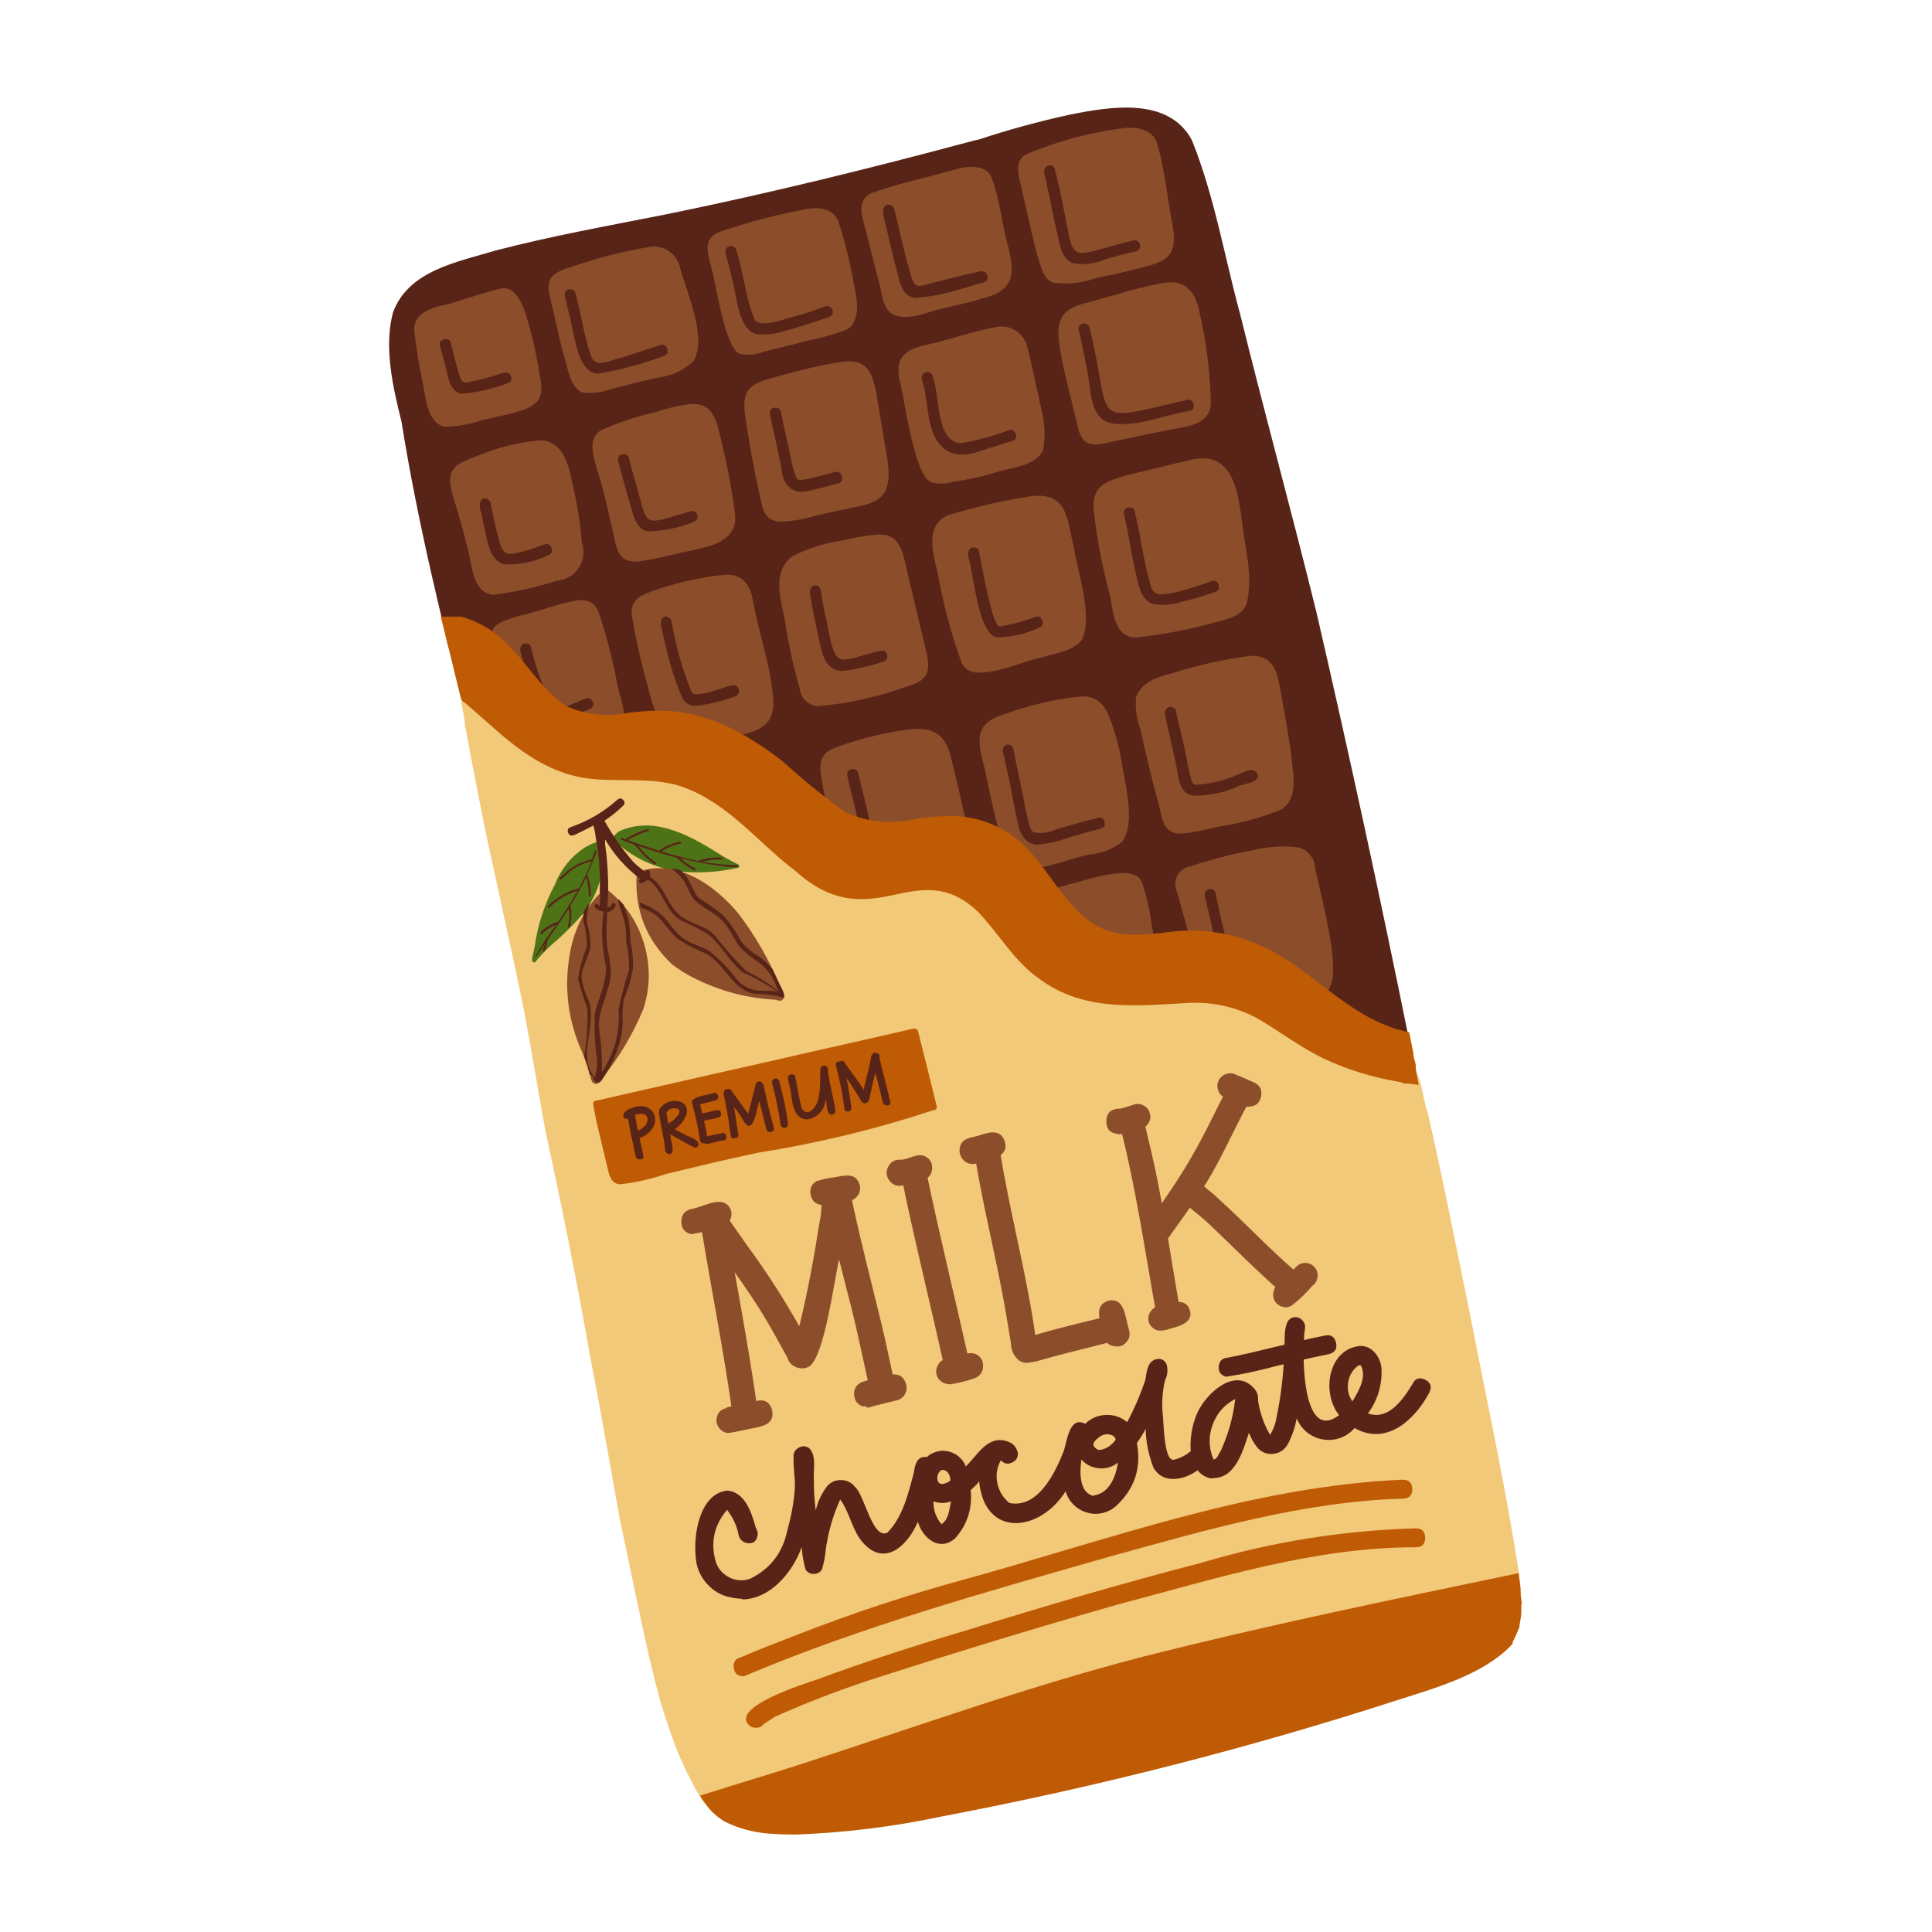 <svg xmlns="http://www.w3.org/2000/svg" xmlns:xlink="http://www.w3.org/1999/xlink" width="60" zoomAndPan="magnify" viewBox="0 0 45 45" height="60" preserveAspectRatio="xMidYMid meet" version="1.2"><defs><clipPath id="d2672c7028"><path d="M 9 2.25 L 35.504 2.25 L 35.504 42.496 L 9 42.496 Z M 9 2.25 "/></clipPath><clipPath id="8d0fe379bc"><path d="M 9.621 6 L 13 6 L 13 10 L 9.621 10 Z M 9.621 6 "/></clipPath><clipPath id="1d78290712"><path d="M 27 19 L 31.188 19 L 31.188 23.559 L 27 23.559 Z M 27 19 "/></clipPath><clipPath id="af5f2cd675"><path d="M 23 2.93 L 28 2.93 L 28 7 L 23 7 Z M 23 2.93 "/></clipPath><clipPath id="555e301e2a"><path d="M 10.176 7 L 12 7 L 12 10 L 10.176 10 Z M 10.176 7 "/></clipPath><clipPath id="41902c0c05"><path d="M 24 3.816 L 27 3.816 L 27 7 L 24 7 Z M 24 3.816 "/></clipPath><clipPath id="afd840a93d"><path d="M 28 20 L 30.371 20 L 30.371 23.152 L 28 23.152 Z M 28 20 "/></clipPath><clipPath id="1d1852a981"><path d="M 10.598 15.445 L 35.805 15.445 L 35.805 42.695 L 10.598 42.695 Z M 10.598 15.445 "/></clipPath><clipPath id="7f37107ea2"><path d="M 10.238 14.34 L 34 14.34 L 34 26 L 10.238 26 Z M 10.238 14.34 "/></clipPath><clipPath id="e460e0e9f6"><path d="M 16 36 L 35.461 36 L 35.461 42.75 L 16 42.75 Z M 16 36 "/></clipPath><clipPath id="f213f4cd2d"><path d="M 14.488 25 L 15 25 L 15 28 L 14.488 28 Z M 14.488 25 "/></clipPath><clipPath id="3d4ad6d15d"><path d="M 14.488 25 L 16 25 L 16 27 L 14.488 27 Z M 14.488 25 "/></clipPath><clipPath id="b3a4b585df"><path d="M 18 24.441 L 20 24.441 L 20 27 L 18 27 Z M 18 24.441 "/></clipPath><clipPath id="2906a1ba57"><path d="M 19 24.441 L 20 24.441 L 20 26 L 19 26 Z M 19 24.441 "/></clipPath><clipPath id="cf2c87ffdd"><path d="M 19 24.441 L 21 24.441 L 21 26 L 19 26 Z M 19 24.441 "/></clipPath><clipPath id="d9c26a3a58"><path d="M 16 31 L 29 31 L 29 37.258 L 16 37.258 Z M 16 31 "/></clipPath><clipPath id="b00ddc9132"><path d="M 27 30 L 33.414 30 L 33.414 35 L 27 35 Z M 27 30 "/></clipPath><clipPath id="e40115b7d8"><path d="M 16 28 L 18 28 L 18 33.41 L 16 33.41 Z M 16 28 "/></clipPath><clipPath id="ec1e4e2ff8"><path d="M 16 32 L 18 32 L 18 33.41 L 16 33.41 Z M 16 32 "/></clipPath><clipPath id="07a1b66240"><path d="M 15.738 27 L 18 27 L 18 29 L 15.738 29 Z M 15.738 27 "/></clipPath><clipPath id="d1fdf12629"><path d="M 27 27 L 30.883 27 L 30.883 31 L 27 31 Z M 27 27 "/></clipPath><clipPath id="0dfe9fd4b7"><path d="M 29 29 L 30.883 29 L 30.883 31 L 29 31 Z M 29 29 "/></clipPath><clipPath id="6377d54166"><path d="M 12.359 19 L 15 19 L 15 22.445 L 12.359 22.445 Z M 12.359 19 "/></clipPath><clipPath id="db50eb0212"><path d="M 14 19 L 17.254 19 L 17.254 21 L 14 21 Z M 14 19 "/></clipPath><clipPath id="d0eab46850"><path d="M 13.082 20.039 L 16 20.039 L 16 25.273 L 13.082 25.273 Z M 13.082 20.039 "/></clipPath><clipPath id="f512146adb"><path d="M 14 20.039 L 18.324 20.039 L 18.324 24 L 14 24 Z M 14 20.039 "/></clipPath><clipPath id="e779074756"><path d="M 13 25 L 14 25 L 14 25.266 L 13 25.266 Z M 13 25 "/></clipPath><clipPath id="0ce87a9bbd"><path d="M 12.406 19 L 14 19 L 14 23 L 12.406 23 Z M 12.406 19 "/></clipPath><clipPath id="a99d3c3b86"><path d="M 13 18.52 L 18.289 18.52 L 18.289 25.266 L 13 25.266 Z M 13 18.52 "/></clipPath></defs><g id="5fa32a0d80"><g clip-rule="nonzero" clip-path="url(#d2672c7028)"><path style=" stroke:none;fill-rule:nonzero;fill:#592418;fill-opacity:1;" d="M 34.973 35.668 C 35.078 36.324 35.48 37.562 35.105 38.129 C 34.742 38.59 33.691 38.785 33.125 38.984 C 31.844 39.352 30.547 39.676 29.254 40.004 C 27.293 40.48 25.32 40.953 23.367 41.441 C 22.176 41.762 20.973 42.023 19.758 42.223 C 19 42.422 18.234 42.453 17.461 42.305 C 17.039 42.172 16.684 41.938 16.395 41.605 C 16.102 41.27 15.918 40.883 15.84 40.445 C 15.656 39.801 15.523 39.148 15.383 38.496 C 14.309 33.613 13.559 28.664 12.508 23.773 C 11.637 19.082 10.105 14.535 9.352 9.824 C 9.137 8.969 8.941 8.055 9.156 7.27 C 9.52 6.297 10.652 6.105 11.523 5.84 C 12.824 5.5 14.148 5.262 15.477 5 C 17.898 4.508 20.301 3.914 22.688 3.273 L 22.797 3.25 C 23.492 3.02 24.195 2.828 24.91 2.672 C 25.848 2.484 27.219 2.246 27.762 3.266 C 28.289 4.574 28.52 5.98 28.891 7.34 C 29.461 9.648 30.09 11.941 30.66 14.25 C 32.203 20.938 33.574 27.672 34.73 34.461 C 34.812 34.852 34.895 35.258 34.973 35.668 Z M 34.973 35.668 "/></g><g clip-rule="nonzero" clip-path="url(#8d0fe379bc)"><path style=" stroke:none;fill-rule:nonzero;fill:#8c4e2a;fill-opacity:1;" d="M 12.562 8.699 C 12.664 9.164 12.633 9.402 12.148 9.559 C 11.844 9.664 11.527 9.711 11.215 9.789 C 10.934 9.887 10.645 9.938 10.348 9.941 C 9.918 9.82 9.918 9.207 9.832 8.84 C 9.746 8.449 9.688 8.059 9.648 7.664 C 9.648 7.258 10.137 7.141 10.449 7.082 C 10.859 6.957 11.27 6.816 11.684 6.715 C 11.965 6.684 12.121 6.977 12.207 7.203 C 12.367 7.691 12.488 8.191 12.562 8.699 Z M 12.562 8.699 "/></g><path style=" stroke:none;fill-rule:nonzero;fill:#8c4e2a;fill-opacity:1;" d="M 13.555 12.645 C 13.59 12.742 13.598 12.84 13.586 12.941 C 13.57 13.047 13.535 13.141 13.48 13.227 C 13.426 13.312 13.352 13.379 13.266 13.434 C 13.176 13.484 13.082 13.516 12.98 13.523 C 12.492 13.68 11.996 13.789 11.488 13.855 C 11.027 13.809 11 13.219 10.914 12.863 C 10.812 12.418 10.68 11.984 10.547 11.539 C 10.355 10.891 10.617 10.805 11.172 10.598 C 11.633 10.41 12.109 10.297 12.602 10.254 C 13.199 10.289 13.273 11.012 13.379 11.473 C 13.465 11.859 13.523 12.25 13.555 12.645 Z M 13.555 12.645 "/><path style=" stroke:none;fill-rule:nonzero;fill:#8c4e2a;fill-opacity:1;" d="M 14.359 15.844 C 14.414 16.211 14.672 16.68 14.418 16.992 C 14.227 17.121 14.016 17.207 13.785 17.25 C 13.395 17.398 12.996 17.418 12.59 17.309 C 12.375 17.188 12.23 17.008 12.156 16.77 C 12.094 16.77 12.055 16.734 12.035 16.676 C 11.992 16.562 11.949 16.445 11.91 16.309 C 11.797 15.941 11.691 15.574 11.566 15.203 C 11.305 14.59 11.52 14.52 12.078 14.348 C 12.555 14.25 13.012 14.043 13.496 13.98 C 13.727 13.965 13.883 14.066 13.953 14.293 C 14.125 14.801 14.258 15.316 14.359 15.844 Z M 14.359 15.844 "/><path style=" stroke:none;fill-rule:nonzero;fill:#8c4e2a;fill-opacity:1;" d="M 15.84 6.242 C 16 6.816 16.473 7.867 16.156 8.406 C 15.926 8.625 15.652 8.754 15.34 8.793 C 14.953 8.875 14.574 8.973 14.195 9.074 C 13.984 9.148 13.766 9.168 13.547 9.137 C 13.262 8.996 13.223 8.547 13.133 8.27 C 13.047 7.996 12.973 7.617 12.898 7.285 C 12.75 6.656 12.605 6.414 13.34 6.207 C 13.918 6.008 14.508 5.855 15.113 5.754 C 15.277 5.723 15.434 5.754 15.574 5.848 C 15.715 5.941 15.805 6.074 15.84 6.242 Z M 15.84 6.242 "/><path style=" stroke:none;fill-rule:nonzero;fill:#8c4e2a;fill-opacity:1;" d="M 17.113 11.918 C 17.219 12.582 16.602 12.719 16.094 12.824 C 15.73 12.898 15.344 13.008 14.961 13.062 C 14.809 13.102 14.66 13.082 14.52 13.008 C 14.324 12.828 14.32 12.523 14.25 12.273 C 14.164 11.906 14.086 11.535 13.98 11.168 C 13.879 10.801 13.617 10.25 14.008 10.016 C 14.418 9.836 14.836 9.695 15.273 9.598 C 15.504 9.52 15.742 9.461 15.98 9.426 C 16.5 9.332 16.656 9.641 16.758 10.094 C 16.91 10.695 17.031 11.305 17.113 11.918 Z M 17.113 11.918 "/><path style=" stroke:none;fill-rule:nonzero;fill:#8c4e2a;fill-opacity:1;" d="M 17.996 16.152 C 18.094 16.887 17.734 17.012 17.117 17.156 C 16.633 17.234 16.027 17.523 15.594 17.156 C 15.344 16.801 15.176 16.414 15.09 15.988 C 14.938 15.461 14.816 14.926 14.727 14.387 C 14.633 13.883 15.051 13.832 15.414 13.695 C 15.879 13.547 16.355 13.441 16.84 13.391 C 17.258 13.348 17.461 13.578 17.535 13.969 C 17.66 14.719 17.93 15.414 17.996 16.152 Z M 17.996 16.152 "/><path style=" stroke:none;fill-rule:nonzero;fill:#8c4e2a;fill-opacity:1;" d="M 19.863 6.477 C 19.914 6.824 20.059 7.211 19.863 7.547 C 19.812 7.621 19.742 7.676 19.652 7.703 C 19.391 7.797 19.125 7.871 18.852 7.926 L 17.797 8.191 C 17.617 8.262 17.43 8.277 17.242 8.246 C 16.879 8.125 16.688 6.629 16.566 6.227 C 16.449 5.754 16.363 5.492 16.934 5.344 C 17.5 5.156 18.074 5.008 18.66 4.895 C 18.965 4.82 19.387 4.801 19.527 5.156 C 19.668 5.59 19.781 6.031 19.863 6.477 Z M 19.863 6.477 "/><path style=" stroke:none;fill-rule:nonzero;fill:#8c4e2a;fill-opacity:1;" d="M 20.656 10.621 C 20.762 11.266 20.711 11.672 19.992 11.793 C 19.652 11.871 19.312 11.934 18.98 12.016 C 18.727 12.094 18.469 12.137 18.207 12.148 C 17.844 12.148 17.781 11.934 17.715 11.621 C 17.566 10.969 17.445 10.305 17.352 9.648 C 17.258 8.988 17.582 8.914 18.105 8.77 C 18.629 8.625 19.094 8.504 19.602 8.43 C 20.215 8.336 20.332 8.707 20.422 9.223 C 20.512 9.734 20.574 10.156 20.656 10.621 Z M 20.656 10.621 "/><path style=" stroke:none;fill-rule:nonzero;fill:#8c4e2a;fill-opacity:1;" d="M 21.57 15.164 C 21.68 15.645 21.625 15.848 21.129 15.988 C 20.453 16.234 19.758 16.387 19.043 16.449 C 18.934 16.441 18.84 16.398 18.762 16.32 C 18.684 16.242 18.641 16.148 18.629 16.039 C 18.488 15.555 18.379 15.066 18.301 14.57 C 18.223 14.043 17.938 13.348 18.453 12.957 C 18.824 12.77 19.215 12.648 19.625 12.59 C 19.863 12.527 20.105 12.484 20.352 12.461 C 21.02 12.363 21.035 12.949 21.16 13.441 Z M 21.57 15.164 "/><path style=" stroke:none;fill-rule:nonzero;fill:#8c4e2a;fill-opacity:1;" d="M 22.434 18.855 C 22.555 19.25 22.574 19.652 22.484 20.055 C 22.324 20.422 21.891 20.477 21.551 20.566 C 21.16 20.684 20.766 20.75 20.359 20.758 C 20.203 20.758 20.062 20.707 19.941 20.609 C 19.816 20.512 19.738 20.387 19.699 20.234 C 19.43 19.52 19.234 18.781 19.117 18.027 C 19.078 17.629 19.188 17.5 19.559 17.375 C 20.043 17.207 20.535 17.086 21.039 17.008 C 21.672 16.906 22.027 17.035 22.164 17.707 C 22.262 18.09 22.352 18.473 22.434 18.855 Z M 22.434 18.855 "/><path style=" stroke:none;fill-rule:nonzero;fill:#8c4e2a;fill-opacity:1;" d="M 23.434 5.559 C 23.621 6.25 23.727 6.746 22.891 6.949 C 22.566 7.051 22.207 7.125 21.891 7.199 C 21.57 7.277 21.16 7.48 20.797 7.324 C 20.551 7.176 20.547 6.836 20.477 6.59 C 20.379 6.223 20.285 5.82 20.184 5.434 C 20.082 5.047 19.902 4.613 20.387 4.465 C 21.008 4.25 21.66 4.121 22.293 3.934 C 22.586 3.859 23.023 3.832 23.113 4.191 C 23.277 4.629 23.324 5.109 23.434 5.559 Z M 20.387 4.961 C 20.387 4.953 20.387 4.941 20.387 4.93 C 20.387 4.941 20.387 4.953 20.387 4.961 Z M 20.387 4.961 "/><path style=" stroke:none;fill-rule:nonzero;fill:#8c4e2a;fill-opacity:1;" d="M 24.246 9.492 C 24.336 9.82 24.352 10.152 24.297 10.488 C 24.121 10.855 23.543 10.891 23.203 11 C 22.863 11.109 22.512 11.176 22.16 11.23 C 22.004 11.277 21.848 11.277 21.691 11.23 C 21.301 11.094 21.078 9.352 20.965 8.902 C 20.828 8.336 21.062 8.145 21.582 8.031 C 22.105 7.918 22.625 7.727 23.16 7.625 C 23.324 7.582 23.48 7.602 23.629 7.684 C 23.777 7.77 23.875 7.895 23.922 8.059 C 24.047 8.527 24.137 9.012 24.246 9.492 Z M 24.246 9.492 "/><path style=" stroke:none;fill-rule:nonzero;fill:#8c4e2a;fill-opacity:1;" d="M 25.012 12.742 C 25.102 13.352 25.457 14.328 25.203 14.895 C 25 15.168 24.621 15.199 24.32 15.297 C 23.812 15.402 23.328 15.664 22.805 15.664 C 22.57 15.672 22.426 15.562 22.363 15.336 C 22.133 14.684 21.957 14.02 21.84 13.336 C 21.715 12.844 21.527 12.148 22.176 11.973 C 22.785 11.789 23.406 11.648 24.039 11.555 C 24.883 11.465 24.852 12.121 25.012 12.742 Z M 25.012 12.742 "/><path style=" stroke:none;fill-rule:nonzero;fill:#8c4e2a;fill-opacity:1;" d="M 26.105 17.629 C 26.18 18.18 26.469 19.125 26.145 19.598 C 25.93 19.77 25.688 19.871 25.414 19.898 C 24.895 19.988 24.387 20.266 23.852 20.211 C 23.316 20.156 23.344 19.605 23.23 19.219 C 23.113 18.758 23.016 18.297 22.918 17.828 C 22.762 17.273 22.703 16.848 23.348 16.652 C 23.926 16.438 24.516 16.297 25.125 16.227 C 25.434 16.191 25.656 16.316 25.793 16.594 C 25.934 16.93 26.039 17.273 26.105 17.629 Z M 26.105 17.629 "/><path style=" stroke:none;fill-rule:nonzero;fill:#8c4e2a;fill-opacity:1;" d="M 26.832 21.594 C 26.922 21.895 26.879 22.176 26.707 22.438 C 26.484 22.609 26.23 22.711 25.949 22.738 C 25.688 22.816 25.418 22.859 25.141 22.859 C 24.496 22.859 24.316 22.191 24.191 21.672 C 24.148 21.656 24.125 21.625 24.109 21.582 C 24.07 21.449 24.043 21.312 24.023 21.172 C 23.961 20.699 24.582 20.73 24.883 20.602 C 25.266 20.523 26.391 20.086 26.594 20.539 C 26.711 20.883 26.789 21.234 26.832 21.594 Z M 26.832 21.594 "/><g clip-rule="nonzero" clip-path="url(#1d78290712)"><path style=" stroke:none;fill-rule:nonzero;fill:#8c4e2a;fill-opacity:1;" d="M 31.023 22.109 C 31.047 22.5 31.164 23.113 30.66 23.238 C 30.023 23.477 29.379 23.52 28.719 23.367 C 28.117 23.191 27.988 22.488 27.801 21.977 C 27.766 21.957 27.742 21.93 27.727 21.891 C 27.621 21.523 27.52 21.156 27.422 20.789 C 27.391 20.727 27.375 20.664 27.375 20.594 C 27.375 20.523 27.391 20.461 27.422 20.398 C 27.453 20.34 27.496 20.289 27.551 20.25 C 27.605 20.211 27.668 20.188 27.734 20.176 C 28.199 20.023 28.672 19.898 29.152 19.809 C 29.5 19.723 29.852 19.695 30.207 19.734 C 30.328 19.754 30.426 19.809 30.504 19.902 C 30.586 19.992 30.625 20.098 30.629 20.223 C 30.773 20.828 30.926 21.469 31.023 22.109 Z M 31.023 22.109 "/></g><path style=" stroke:none;fill-rule:nonzero;fill:#8c4e2a;fill-opacity:1;" d="M 30.066 17.508 C 30.098 17.941 30.277 18.555 29.859 18.848 C 29.453 19.016 29.035 19.137 28.605 19.215 C 28.242 19.27 27.875 19.395 27.512 19.414 C 27.148 19.43 27.074 19.145 27.023 18.867 C 26.852 18.242 26.699 17.609 26.559 16.977 C 26.473 16.738 26.438 16.492 26.461 16.242 C 26.586 15.875 26.988 15.762 27.32 15.676 C 27.906 15.488 28.504 15.359 29.109 15.277 C 29.617 15.254 29.738 15.578 29.812 16.012 C 29.902 16.5 29.992 17.004 30.066 17.508 Z M 30.066 17.508 "/><path style=" stroke:none;fill-rule:nonzero;fill:#8c4e2a;fill-opacity:1;" d="M 28.922 12.113 C 28.992 12.75 29.195 13.41 29.039 14.051 C 28.945 14.332 28.621 14.418 28.363 14.48 C 27.734 14.656 27.098 14.781 26.449 14.848 C 25.965 14.848 25.922 14.246 25.855 13.875 C 25.691 13.27 25.57 12.656 25.492 12.035 C 25.371 11.324 25.723 11.211 26.32 11.051 C 26.793 10.945 27.262 10.816 27.734 10.711 C 28.676 10.48 28.832 11.387 28.922 12.113 Z M 28.922 12.113 "/><path style=" stroke:none;fill-rule:nonzero;fill:#8c4e2a;fill-opacity:1;" d="M 27.918 7.191 C 28.094 7.918 28.188 8.652 28.203 9.398 C 28.176 9.941 27.535 9.941 27.129 10.031 C 26.727 10.117 26.402 10.18 26.039 10.258 C 25.789 10.297 25.5 10.434 25.27 10.281 C 25.109 10.129 25.105 9.883 25.043 9.684 C 24.918 9.141 24.758 8.609 24.68 8.059 C 24.598 7.504 24.68 7.211 25.277 7.062 C 25.875 6.91 26.488 6.691 27.117 6.59 C 27.57 6.504 27.828 6.773 27.918 7.191 Z M 27.918 7.191 "/><g clip-rule="nonzero" clip-path="url(#af5f2cd675)"><path style=" stroke:none;fill-rule:nonzero;fill:#8c4e2a;fill-opacity:1;" d="M 27.297 5.164 C 27.426 5.867 27.297 6.07 26.598 6.23 C 26.234 6.328 25.871 6.406 25.504 6.484 C 25.195 6.594 24.879 6.625 24.551 6.586 C 24.309 6.523 24.27 6.254 24.188 6.047 C 24.047 5.547 23.945 5.031 23.824 4.523 C 23.777 4.215 23.551 3.758 23.93 3.582 C 24.633 3.289 25.359 3.094 26.113 2.992 C 26.434 2.941 26.859 2.992 26.957 3.359 C 27.129 3.957 27.184 4.574 27.297 5.164 Z M 27.297 5.164 "/></g><g clip-rule="nonzero" clip-path="url(#555e301e2a)"><path style=" stroke:none;fill-rule:nonzero;fill:#592418;fill-opacity:1;" d="M 11.902 8.758 C 11.93 8.84 11.902 8.898 11.824 8.926 C 11.488 9.055 11.141 9.133 10.785 9.168 C 10.555 9.168 10.461 8.918 10.422 8.723 C 10.379 8.527 10.309 8.281 10.246 8.059 C 10.227 7.973 10.262 7.922 10.348 7.902 C 10.434 7.883 10.484 7.914 10.504 8 C 10.559 8.223 10.613 8.441 10.676 8.66 C 10.723 8.805 10.738 8.949 10.93 8.898 C 11.148 8.852 11.367 8.797 11.578 8.73 C 11.676 8.703 11.832 8.609 11.902 8.758 Z M 11.902 8.758 "/></g><path style=" stroke:none;fill-rule:nonzero;fill:#592418;fill-opacity:1;" d="M 12.844 12.762 C 12.875 12.844 12.852 12.902 12.766 12.934 C 12.441 13.094 12.098 13.16 11.738 13.145 C 11.336 13.012 11.348 12.461 11.238 12.113 C 11.238 11.973 11.125 11.793 11.199 11.66 C 11.254 11.594 11.316 11.586 11.387 11.645 C 11.414 11.668 11.43 11.699 11.43 11.734 C 11.488 12.039 11.559 12.344 11.641 12.645 C 11.695 12.855 11.797 12.938 12.004 12.887 C 12.23 12.836 12.449 12.77 12.664 12.684 C 12.75 12.648 12.809 12.672 12.844 12.762 Z M 12.844 12.762 "/><path style=" stroke:none;fill-rule:nonzero;fill:#592418;fill-opacity:1;" d="M 13.656 16.266 C 13.73 16.25 13.781 16.277 13.809 16.348 C 13.836 16.422 13.816 16.477 13.746 16.512 C 13.426 16.625 13.043 16.879 12.711 16.684 C 12.426 16.395 12.371 15.945 12.238 15.578 L 12.152 15.289 C 12.129 15.203 12.086 15.109 12.152 15.031 C 12.188 14.988 12.234 14.977 12.289 14.992 C 12.348 15.012 12.375 15.051 12.379 15.109 C 12.488 15.578 12.648 16.027 12.867 16.457 C 13.109 16.559 13.406 16.344 13.656 16.266 Z M 13.656 16.266 "/><path style=" stroke:none;fill-rule:nonzero;fill:#592418;fill-opacity:1;" d="M 16.238 11.98 C 16.266 12.062 16.238 12.121 16.16 12.156 C 15.82 12.293 15.465 12.367 15.098 12.379 C 14.879 12.344 14.781 12.129 14.734 11.938 C 14.684 11.746 14.609 11.527 14.555 11.32 C 14.5 11.113 14.445 10.934 14.398 10.738 C 14.379 10.652 14.41 10.602 14.496 10.582 C 14.578 10.566 14.633 10.598 14.652 10.68 C 14.691 10.852 14.738 11.016 14.789 11.18 C 15.117 12.32 14.91 12.242 16.07 11.914 C 16.145 11.887 16.199 11.91 16.238 11.98 Z M 16.238 11.98 "/><path style=" stroke:none;fill-rule:nonzero;fill:#592418;fill-opacity:1;" d="M 15.367 8.043 C 15.449 8.012 15.508 8.035 15.539 8.121 C 15.57 8.203 15.543 8.262 15.461 8.293 C 14.965 8.477 14.461 8.613 13.938 8.703 C 13.414 8.703 13.375 7.66 13.242 7.262 L 13.168 6.949 C 13.145 6.898 13.145 6.844 13.168 6.793 C 13.199 6.746 13.246 6.727 13.301 6.738 C 13.355 6.746 13.391 6.781 13.406 6.836 C 13.535 7.32 13.605 7.824 13.77 8.305 C 13.883 8.602 14.258 8.367 14.473 8.332 C 14.781 8.234 15.074 8.137 15.367 8.043 Z M 15.367 8.043 "/><path style=" stroke:none;fill-rule:nonzero;fill:#592418;fill-opacity:1;" d="M 17.211 16.07 C 17.223 16.152 17.188 16.207 17.105 16.227 C 16.82 16.332 16.527 16.402 16.227 16.438 C 16.043 16.445 15.922 16.363 15.863 16.188 C 15.719 15.84 15.605 15.484 15.523 15.121 C 15.48 14.949 15.438 14.773 15.406 14.598 C 15.387 14.543 15.387 14.484 15.406 14.43 C 15.453 14.355 15.512 14.34 15.586 14.391 C 15.629 14.414 15.648 14.453 15.648 14.508 C 15.742 15.062 15.898 15.602 16.113 16.125 C 16.219 16.277 16.84 16 17.027 15.969 C 17.066 15.953 17.105 15.953 17.141 15.973 C 17.18 15.996 17.203 16.027 17.211 16.07 Z M 17.211 16.07 "/><path style=" stroke:none;fill-rule:nonzero;fill:#592418;fill-opacity:1;" d="M 19.387 7.215 C 19.414 7.297 19.387 7.352 19.312 7.383 C 18.945 7.512 18.582 7.629 18.219 7.727 C 18.031 7.785 17.84 7.805 17.641 7.785 C 17.184 7.711 17.16 6.848 17.047 6.473 C 17.008 6.309 16.969 6.145 16.922 5.984 C 16.879 5.883 16.879 5.75 17.012 5.73 C 17.09 5.727 17.133 5.762 17.152 5.836 C 17.324 6.367 17.363 6.941 17.582 7.453 C 17.754 7.668 18.398 7.375 18.648 7.332 C 18.84 7.273 19.035 7.203 19.223 7.137 C 19.301 7.113 19.355 7.141 19.387 7.215 Z M 19.387 7.215 "/><path style=" stroke:none;fill-rule:nonzero;fill:#592418;fill-opacity:1;" d="M 19.609 11.102 C 19.633 11.191 19.598 11.242 19.512 11.262 L 19.148 11.359 C 18.902 11.414 18.613 11.543 18.395 11.359 C 18.18 11.176 18.223 10.934 18.164 10.723 C 18.094 10.355 17.992 9.984 17.93 9.617 C 17.934 9.543 17.977 9.5 18.051 9.496 C 18.125 9.488 18.172 9.523 18.188 9.598 C 18.262 9.965 18.348 10.301 18.418 10.656 C 18.445 10.82 18.488 10.984 18.555 11.141 C 18.602 11.199 18.684 11.172 18.75 11.168 C 18.992 11.121 19.23 11.047 19.477 10.988 C 19.555 10.988 19.598 11.027 19.609 11.102 Z M 19.609 11.102 "/><path style=" stroke:none;fill-rule:nonzero;fill:#592418;fill-opacity:1;" d="M 20.523 15.152 C 20.602 15.145 20.648 15.18 20.664 15.258 C 20.68 15.336 20.652 15.387 20.578 15.41 C 20.266 15.516 19.949 15.586 19.625 15.629 C 19.16 15.629 19.121 15.066 19.039 14.715 C 18.977 14.438 18.914 14.152 18.875 13.871 C 18.844 13.77 18.875 13.629 18.996 13.633 C 19.121 13.637 19.125 13.773 19.137 13.867 C 19.168 14.07 19.207 14.27 19.254 14.465 C 19.48 15.66 19.48 15.402 20.523 15.152 Z M 20.523 15.152 "/><path style=" stroke:none;fill-rule:nonzero;fill:#592418;fill-opacity:1;" d="M 21.895 19.57 C 21.934 19.777 21.562 19.77 21.426 19.828 C 21.027 19.898 20.48 20.148 20.164 19.762 C 20.066 19.504 19.996 19.242 19.953 18.973 C 19.887 18.668 19.797 18.367 19.734 18.059 C 19.727 17.969 19.77 17.922 19.852 17.914 C 19.938 17.91 19.984 17.949 19.996 18.035 C 20.02 18.148 20.051 18.262 20.078 18.375 C 20.145 18.641 20.207 18.906 20.27 19.176 C 20.289 19.336 20.332 19.488 20.398 19.637 C 20.68 19.828 21.406 19.543 21.734 19.473 C 21.82 19.453 21.875 19.484 21.895 19.57 Z M 21.895 19.57 "/><path style=" stroke:none;fill-rule:nonzero;fill:#592418;fill-opacity:1;" d="M 23 6.422 C 23.02 6.508 22.984 6.559 22.902 6.578 L 22.395 6.727 C 22.039 6.84 21.676 6.914 21.301 6.941 C 20.938 6.879 20.938 6.383 20.832 6.102 C 20.75 5.762 20.676 5.422 20.59 5.082 C 20.566 5.012 20.562 4.941 20.574 4.871 C 20.59 4.805 20.633 4.77 20.703 4.77 C 20.77 4.77 20.812 4.805 20.828 4.871 C 20.957 5.363 21.055 5.863 21.195 6.34 C 21.301 6.75 21.379 6.68 21.734 6.586 C 21.992 6.516 22.281 6.453 22.527 6.383 C 22.672 6.395 22.93 6.207 23 6.422 Z M 20.816 4.926 Z M 20.816 4.926 "/><path style=" stroke:none;fill-rule:nonzero;fill:#592418;fill-opacity:1;" d="M 23.488 10.023 C 23.57 9.992 23.625 10.02 23.656 10.102 C 23.688 10.184 23.66 10.242 23.578 10.273 L 23.215 10.383 C 22.824 10.496 22.352 10.75 21.984 10.445 C 21.555 10.078 21.648 9.406 21.488 8.895 C 21.387 8.68 21.672 8.555 21.73 8.785 C 21.898 9.211 21.789 10.328 22.402 10.32 C 22.773 10.254 23.137 10.156 23.488 10.023 Z M 23.488 10.023 "/><path style=" stroke:none;fill-rule:nonzero;fill:#592418;fill-opacity:1;" d="M 24.277 14.453 C 24.309 14.531 24.281 14.59 24.203 14.621 C 23.887 14.766 23.559 14.84 23.215 14.844 C 22.793 14.766 22.68 13.418 22.566 13.008 C 22.535 12.906 22.539 12.766 22.668 12.75 C 22.754 12.746 22.801 12.789 22.809 12.875 C 22.895 13.32 22.977 13.77 23.094 14.207 C 23.125 14.336 23.176 14.457 23.242 14.574 C 23.285 14.609 23.348 14.574 23.402 14.574 C 23.648 14.523 23.891 14.453 24.129 14.363 C 24.207 14.348 24.254 14.375 24.277 14.453 Z M 24.277 14.453 "/><g clip-rule="nonzero" clip-path="url(#41902c0c05)"><path style=" stroke:none;fill-rule:nonzero;fill:#592418;fill-opacity:1;" d="M 26.402 5.598 C 26.48 5.586 26.531 5.621 26.551 5.699 C 26.566 5.777 26.539 5.832 26.461 5.855 C 26.199 5.914 25.949 5.977 25.699 6.055 C 25.473 6.148 25.242 6.176 25.004 6.133 C 24.746 6.047 24.691 5.746 24.641 5.512 C 24.543 5.113 24.477 4.703 24.383 4.305 C 24.383 4.16 24.219 3.938 24.418 3.855 C 24.504 3.832 24.555 3.867 24.574 3.957 C 25.164 6.301 24.582 6.039 26.402 5.598 Z M 26.402 5.598 "/></g><path style=" stroke:none;fill-rule:nonzero;fill:#592418;fill-opacity:1;" d="M 27.652 9.312 C 27.734 9.301 27.785 9.336 27.801 9.414 C 27.82 9.496 27.789 9.547 27.711 9.57 C 27.121 9.66 26.539 9.938 25.938 9.867 C 25.34 9.797 25.422 9 25.309 8.559 C 25.254 8.281 25.199 7.996 25.137 7.723 C 25.117 7.68 25.117 7.637 25.137 7.594 C 25.172 7.547 25.215 7.527 25.27 7.535 C 25.328 7.547 25.363 7.578 25.379 7.633 C 25.93 9.891 25.309 9.855 27.652 9.312 Z M 27.652 9.312 "/><path style=" stroke:none;fill-rule:nonzero;fill:#592418;fill-opacity:1;" d="M 28.223 13.535 C 28.309 13.512 28.363 13.543 28.383 13.629 C 28.406 13.715 28.375 13.77 28.293 13.793 C 28.039 13.879 27.785 13.957 27.527 14.016 C 27.305 14.09 27.074 14.105 26.844 14.066 C 26.594 13.969 26.531 13.699 26.477 13.445 C 26.387 13.078 26.328 12.711 26.258 12.344 C 26.238 12.211 26.195 12.086 26.176 11.953 C 26.176 11.863 26.219 11.82 26.309 11.82 C 26.395 11.82 26.438 11.863 26.438 11.953 C 26.578 12.512 26.633 13.086 26.801 13.633 C 26.863 13.914 27.098 13.848 27.305 13.812 C 27.617 13.738 27.922 13.648 28.223 13.535 Z M 28.223 13.535 "/><path style=" stroke:none;fill-rule:nonzero;fill:#592418;fill-opacity:1;" d="M 25.582 19.047 C 25.664 19.031 25.711 19.066 25.73 19.148 C 25.746 19.227 25.719 19.277 25.641 19.301 C 25.387 19.371 25.129 19.434 24.891 19.508 C 24.656 19.598 24.41 19.652 24.16 19.672 C 23.883 19.672 23.746 19.398 23.703 19.152 C 23.625 18.828 23.574 18.496 23.508 18.172 C 23.465 17.977 23.418 17.781 23.379 17.582 C 23.348 17.52 23.348 17.457 23.379 17.395 C 23.434 17.328 23.492 17.324 23.562 17.375 C 23.594 17.406 23.609 17.445 23.613 17.492 C 23.691 17.891 23.781 18.293 23.859 18.691 C 23.891 18.871 23.93 19.047 23.977 19.223 C 23.988 19.289 24.023 19.344 24.074 19.387 C 24.25 19.418 24.418 19.398 24.582 19.324 C 24.91 19.223 25.246 19.129 25.582 19.047 Z M 25.582 19.047 "/><path style=" stroke:none;fill-rule:nonzero;fill:#592418;fill-opacity:1;" d="M 26.617 22.105 C 26.645 22.188 26.617 22.246 26.535 22.277 C 26.215 22.402 25.879 22.461 25.535 22.461 C 25.086 22.461 24.945 22.07 24.855 21.703 C 24.812 21.559 24.781 21.414 24.738 21.27 C 24.715 21.219 24.715 21.172 24.738 21.121 C 24.758 21.082 24.785 21.059 24.828 21.051 C 24.871 21.043 24.91 21.051 24.941 21.082 C 24.969 21.102 24.98 21.129 24.984 21.164 C 25.043 21.363 25.098 21.574 25.152 21.777 C 25.207 22.051 25.332 22.238 25.633 22.215 C 25.918 22.199 26.191 22.141 26.457 22.039 C 26.527 22.016 26.582 22.039 26.617 22.105 Z M 26.617 22.105 "/><path style=" stroke:none;fill-rule:nonzero;fill:#592418;fill-opacity:1;" d="M 29.285 18.027 C 29.355 18.242 28.969 18.246 28.836 18.316 C 28.5 18.469 28.148 18.539 27.781 18.531 C 27.496 18.488 27.449 18.164 27.418 17.934 C 27.34 17.539 27.242 17.148 27.156 16.758 C 27.156 16.684 27.105 16.598 27.156 16.523 C 27.191 16.473 27.238 16.453 27.297 16.469 C 27.359 16.484 27.391 16.523 27.395 16.586 C 27.473 16.953 27.574 17.32 27.648 17.711 C 27.672 17.879 27.711 18.039 27.762 18.199 C 27.781 18.25 27.816 18.277 27.867 18.277 C 28.184 18.258 28.488 18.188 28.781 18.062 C 28.906 18.027 29.203 17.824 29.285 18.027 Z M 27.379 16.594 C 27.379 16.594 27.379 16.594 27.379 16.621 C 27.379 16.645 27.379 16.602 27.379 16.594 Z M 27.379 16.594 "/><g clip-rule="nonzero" clip-path="url(#afd840a93d)"><path style=" stroke:none;fill-rule:nonzero;fill:#592418;fill-opacity:1;" d="M 30.328 22.652 C 30.352 22.73 30.324 22.789 30.246 22.82 C 29.832 23 29.398 23.078 28.945 23.059 C 28.566 22.977 28.465 22.555 28.379 22.227 C 28.293 21.902 28.246 21.676 28.188 21.402 C 28.148 21.25 28.117 21.102 28.082 20.949 C 28.043 20.859 28.047 20.73 28.16 20.711 C 28.246 20.691 28.301 20.727 28.316 20.812 C 28.434 21.438 28.594 22.051 28.793 22.652 C 28.988 22.973 29.441 22.777 29.727 22.719 C 29.871 22.68 30.016 22.633 30.16 22.586 C 30.238 22.555 30.293 22.574 30.328 22.652 Z M 30.328 22.652 "/></g><g clip-rule="nonzero" clip-path="url(#1d1852a981)"><path style=" stroke:none;fill-rule:nonzero;fill:#f2c879;fill-opacity:1;" d="M 35.242 35.797 C 35.387 36.762 35.781 38.191 34.66 38.695 C 32.238 39.629 29.699 40.211 27.203 40.902 C 24.211 41.664 21.219 42.609 18.098 42.684 L 17.902 42.684 L 17.66 42.652 C 17.57 42.652 17.48 42.621 17.391 42.598 C 17.301 42.574 17.215 42.547 17.129 42.516 C 17.023 42.469 16.914 42.418 16.812 42.363 C 16.766 42.34 16.719 42.309 16.672 42.277 C 16.641 42.25 16.609 42.223 16.578 42.195 C 16.512 42.129 16.453 42.062 16.395 41.988 C 16.348 41.914 16.297 41.848 16.258 41.77 L 16.16 41.598 L 16.07 41.422 C 15.977 41.242 15.891 41.055 15.812 40.871 C 15.773 40.777 15.734 40.68 15.699 40.582 C 15.66 40.484 15.629 40.395 15.598 40.297 C 15.523 40.086 15.453 39.871 15.391 39.66 C 15.328 39.445 15.273 39.223 15.219 39 C 15.113 38.578 15.02 38.156 14.93 37.73 C 14.789 37.066 14.648 36.402 14.512 35.738 C 14.488 35.629 14.465 35.516 14.441 35.41 C 14.211 34.109 13.98 32.805 13.73 31.508 C 13.422 29.754 13.066 28.008 12.691 26.27 C 12.59 25.707 12.492 25.145 12.395 24.582 C 12.297 24.023 12.199 23.48 12.086 22.957 C 11.848 21.828 11.598 20.707 11.355 19.578 C 11.242 19.047 11.137 18.508 11.035 17.973 C 10.984 17.711 10.934 17.453 10.887 17.191 C 10.863 17.082 10.848 16.973 10.824 16.859 C 10.828 16.848 10.828 16.836 10.824 16.824 L 10.824 16.793 C 10.797 16.652 10.77 16.508 10.746 16.371 L 10.746 16.309 L 10.988 16.473 L 11.055 16.516 L 11.105 16.516 C 11.113 16.52 11.125 16.52 11.133 16.516 C 11.16 16.496 11.16 16.477 11.133 16.453 L 11.113 16.453 L 11.062 16.422 L 10.816 16.254 L 10.742 16.191 C 10.742 16.184 10.742 16.176 10.742 16.168 C 10.75 16.148 10.75 16.133 10.742 16.113 C 10.742 16.113 10.742 16.082 10.742 16.066 L 10.707 15.973 L 10.707 15.949 C 10.695 15.891 10.684 15.828 10.664 15.766 L 10.621 15.602 C 10.672 15.504 10.75 15.457 10.859 15.453 C 11.035 15.453 11.137 15.539 11.172 15.711 C 11.195 15.918 11.23 16.129 11.262 16.332 C 11.43 16.301 11.543 16.363 11.598 16.527 C 11.691 16.672 11.797 16.805 11.918 16.93 C 13.113 18.113 15.004 17.418 16.395 18.133 C 17.723 18.918 18.73 20.34 20.336 20.582 C 20.633 20.613 20.926 20.602 21.219 20.555 C 21.566 20.492 21.91 20.492 22.258 20.555 C 24.34 21.289 23.648 22.969 26.703 22.965 C 26.973 22.965 27.242 22.965 27.516 22.965 C 28.109 22.934 28.695 22.992 29.27 23.145 C 30.18 23.422 30.934 24.031 31.75 24.496 C 31.977 24.625 32.211 24.742 32.449 24.84 C 32.465 24.836 32.477 24.836 32.492 24.84 C 32.523 24.809 32.559 24.785 32.605 24.77 C 33.113 24.633 33.117 25.598 33.254 25.918 C 33.621 27.516 33.934 29.125 34.262 30.73 C 34.598 32.449 34.953 34.117 35.242 35.797 Z M 35.242 35.797 "/></g><g clip-rule="nonzero" clip-path="url(#7f37107ea2)"><path style=" stroke:none;fill-rule:nonzero;fill:#bf5b04;fill-opacity:1;" d="M 32.809 25.238 L 32.715 25.238 L 32.594 25.199 C 31.973 25.098 31.379 24.914 30.809 24.645 C 30.281 24.387 29.805 24.023 29.301 23.727 C 28.801 23.457 28.27 23.336 27.703 23.359 C 26.484 23.422 25.262 23.578 24.211 22.801 C 23.621 22.391 23.266 21.746 22.777 21.234 C 22.078 20.574 21.473 20.707 20.84 20.84 C 20.207 20.973 19.453 21.117 18.539 20.297 C 17.723 19.68 17.059 18.828 16.105 18.41 C 15.406 18.086 14.629 18.207 13.887 18.152 C 12.82 18.078 12.066 17.469 11.34 16.816 L 11.02 16.535 L 10.934 16.461 L 10.801 16.344 L 10.742 16.293 L 10.594 15.691 L 10.477 15.203 C 10.438 15.07 10.406 14.938 10.375 14.805 C 10.34 14.656 10.305 14.512 10.266 14.363 L 10.742 14.363 C 11.051 14.449 11.332 14.594 11.586 14.793 C 12.199 15.285 12.562 16.051 13.207 16.457 C 13.68 16.656 14.164 16.703 14.664 16.598 C 15.512 16.508 16.535 16.422 18.227 17.73 C 18.691 18.152 19.176 18.547 19.684 18.918 C 20.219 19.156 20.773 19.207 21.348 19.07 C 22.008 18.988 22.703 18.906 23.477 19.395 C 24.25 19.883 24.609 20.863 25.34 21.43 C 25.875 21.836 26.434 21.797 27.086 21.727 C 27.934 21.594 28.746 21.715 29.52 22.098 C 30.523 22.598 31.297 23.523 32.355 23.91 L 32.43 23.938 L 32.484 23.957 C 32.559 23.98 32.637 24 32.715 24.02 L 32.824 24.043 C 32.855 24.203 32.887 24.359 32.918 24.52 C 32.918 24.613 32.953 24.707 32.977 24.801 C 32.973 24.836 32.973 24.871 32.977 24.902 C 32.996 25.023 33.023 25.141 33.043 25.27 Z M 32.809 25.238 "/></g><path style=" stroke:none;fill-rule:nonzero;fill:#bf5b04;fill-opacity:1;" d="M 17.09 38.852 C 17.07 38.719 17.125 38.633 17.254 38.602 C 17.672 38.422 18.098 38.258 18.523 38.094 C 19.848 37.574 21.176 37.137 22.527 36.77 C 25.867 35.848 29.188 34.613 32.676 34.465 C 32.82 34.469 32.895 34.539 32.895 34.688 C 32.895 34.832 32.82 34.906 32.676 34.906 C 30.344 34.973 28.078 35.641 25.84 36.258 C 22.977 37.078 20.066 37.883 17.328 39.043 L 17.297 39.043 C 17.176 39.035 17.109 38.969 17.09 38.852 Z M 17.09 38.852 "/><path style=" stroke:none;fill-rule:nonzero;fill:#bf5b04;fill-opacity:1;" d="M 17.594 40.242 C 17.559 40.242 17.523 40.234 17.492 40.219 C 16.898 39.789 18.758 39.211 19.035 39.117 C 20.172 38.695 21.328 38.324 22.488 37.98 C 24.309 37.418 26.129 36.879 27.977 36.402 C 29.605 35.914 31.273 35.648 32.977 35.598 C 33.121 35.598 33.195 35.672 33.195 35.82 C 33.195 35.965 33.121 36.039 32.977 36.039 C 30.613 36.035 28.316 36.77 26.039 37.371 C 24.203 37.895 22.383 38.449 20.574 39.031 C 19.715 39.301 18.875 39.617 18.055 39.984 C 17.965 40.043 17.867 40.102 17.781 40.164 C 17.738 40.219 17.68 40.246 17.609 40.242 Z M 17.594 40.242 "/><g clip-rule="nonzero" clip-path="url(#e460e0e9f6)"><path style=" stroke:none;fill-rule:nonzero;fill:#bf5b04;fill-opacity:1;" d="M 17.887 42.707 C 17.527 42.676 17.184 42.582 16.859 42.418 L 16.781 42.363 L 16.703 42.305 L 16.586 42.199 C 16.539 42.148 16.492 42.094 16.453 42.035 L 16.375 41.934 C 16.352 41.898 16.328 41.863 16.309 41.824 L 16.555 41.746 C 17.203 41.539 17.852 41.348 18.5 41.141 C 21.195 40.27 23.867 39.301 26.613 38.59 C 29.508 37.855 32.441 37.254 35.375 36.641 C 35.375 36.742 35.402 36.84 35.41 36.941 C 35.422 37.039 35.41 37.148 35.434 37.254 C 35.457 37.363 35.434 37.355 35.434 37.402 L 35.434 37.562 C 35.43 37.625 35.422 37.691 35.41 37.754 L 35.391 37.867 L 35.391 37.895 L 35.355 37.98 C 35.336 38.031 35.312 38.082 35.289 38.133 C 35.273 38.172 35.254 38.207 35.234 38.242 C 35.234 38.25 35.234 38.262 35.234 38.273 L 35.195 38.328 C 34.531 39.012 33.445 39.312 32.539 39.602 C 29.074 40.723 25.551 41.621 21.977 42.301 C 20.844 42.543 19.699 42.688 18.543 42.73 C 18.309 42.73 18.098 42.723 17.887 42.707 Z M 17.887 42.707 "/></g><path style=" stroke:none;fill-rule:nonzero;fill:#bf5b04;fill-opacity:1;" d="M 14.148 27.191 C 14.059 26.824 13.98 26.496 13.898 26.141 C 13.871 26.008 13.84 25.871 13.82 25.734 C 13.809 25.691 13.82 25.66 13.859 25.637 C 13.871 25.637 13.879 25.637 13.891 25.637 L 14.621 25.469 L 15.688 25.227 L 16.758 24.984 L 17.852 24.738 L 18.961 24.484 L 20.055 24.238 L 21.145 23.988 L 21.266 23.961 C 21.285 23.953 21.305 23.953 21.324 23.961 C 21.355 23.973 21.375 23.992 21.383 24.023 L 21.57 24.762 C 21.652 25.09 21.734 25.422 21.816 25.758 C 21.828 25.812 21.809 25.848 21.75 25.859 L 21.734 25.859 C 20.402 26.301 19.043 26.629 17.66 26.848 C 16.934 27 16.227 27.172 15.512 27.344 C 15.172 27.461 14.824 27.539 14.465 27.582 L 14.441 27.582 C 14.238 27.582 14.184 27.359 14.148 27.191 Z M 14.148 27.191 "/><g clip-rule="nonzero" clip-path="url(#f213f4cd2d)"><path style=" stroke:none;fill-rule:nonzero;fill:#592418;fill-opacity:1;" d="M 14.887 27.004 C 14.844 27 14.816 26.977 14.809 26.938 C 14.738 26.602 14.652 26.27 14.613 25.93 C 14.602 25.859 14.629 25.824 14.699 25.824 C 14.809 25.824 14.785 25.973 14.805 26.051 C 14.852 26.332 14.922 26.613 14.98 26.895 C 15 26.973 14.973 27.008 14.895 27.004 Z M 14.887 27.004 "/></g><g clip-rule="nonzero" clip-path="url(#3d4ad6d15d)"><path style=" stroke:none;fill-rule:nonzero;fill:#592418;fill-opacity:1;" d="M 14.789 26.539 C 14.75 26.535 14.719 26.516 14.707 26.473 C 14.695 26.414 14.715 26.379 14.773 26.367 C 14.848 26.348 14.918 26.312 14.977 26.262 C 15.148 26.133 15.113 25.895 14.867 25.949 C 14.812 25.957 14.758 25.977 14.707 26.008 C 14.672 26.027 14.637 26.07 14.586 26.062 C 14.531 26.051 14.508 26.016 14.52 25.957 C 14.539 25.875 14.641 25.84 14.715 25.809 C 15.203 25.605 15.477 26.133 15.047 26.434 C 14.973 26.484 14.891 26.52 14.801 26.539 Z M 14.789 26.539 "/></g><path style=" stroke:none;fill-rule:nonzero;fill:#592418;fill-opacity:1;" d="M 15.578 26.875 C 15.527 26.871 15.5 26.844 15.492 26.793 C 15.473 26.531 15.406 26.293 15.367 26.059 C 15.367 25.969 15.297 25.809 15.434 25.801 C 15.484 25.805 15.512 25.832 15.52 25.883 C 15.543 26.082 15.582 26.25 15.617 26.453 C 15.617 26.57 15.75 26.863 15.59 26.891 Z M 15.578 26.875 "/><path style=" stroke:none;fill-rule:nonzero;fill:#592418;fill-opacity:1;" d="M 15.57 26.363 C 15.539 26.363 15.512 26.348 15.496 26.32 C 15.445 26.191 15.633 26.152 15.699 26.078 C 15.762 26.008 15.875 25.914 15.801 25.832 C 15.68 25.789 15.586 25.816 15.512 25.922 C 15.488 25.961 15.453 25.973 15.41 25.957 C 15.363 25.941 15.348 25.91 15.352 25.863 C 15.461 25.57 16.062 25.539 15.996 25.941 C 15.93 26.125 15.805 26.262 15.633 26.352 C 15.617 26.355 15.605 26.355 15.594 26.352 Z M 15.57 26.363 "/><path style=" stroke:none;fill-rule:nonzero;fill:#592418;fill-opacity:1;" d="M 16.18 26.715 L 16.145 26.715 C 15.965 26.621 15.781 26.512 15.598 26.414 C 15.543 26.391 15.488 26.344 15.516 26.277 C 15.543 26.211 15.637 26.227 15.691 26.277 C 15.746 26.328 15.879 26.387 15.977 26.441 C 16.078 26.492 16.312 26.551 16.262 26.688 C 16.246 26.719 16.219 26.734 16.184 26.738 Z M 16.18 26.715 "/><path style=" stroke:none;fill-rule:nonzero;fill:#592418;fill-opacity:1;" d="M 16.422 26.629 L 16.352 26.629 C 16.32 26.609 16.305 26.578 16.301 26.539 C 16.258 26.258 16.199 25.984 16.125 25.711 C 16.102 25.633 16.129 25.594 16.211 25.598 C 16.262 25.598 16.285 25.621 16.293 25.672 C 16.352 25.938 16.434 26.195 16.469 26.465 L 16.809 26.395 C 16.867 26.379 16.902 26.402 16.914 26.461 C 16.93 26.52 16.906 26.555 16.848 26.566 C 16.723 26.566 16.574 26.641 16.445 26.645 Z M 16.422 26.629 "/><path style=" stroke:none;fill-rule:nonzero;fill:#592418;fill-opacity:1;" d="M 16.344 25.938 L 16.688 25.859 C 16.746 25.844 16.781 25.867 16.793 25.926 C 16.805 25.98 16.781 26.016 16.727 26.031 C 16.598 26.066 16.469 26.09 16.336 26.109 C 16.289 26.098 16.266 26.066 16.27 26.02 C 16.27 25.973 16.297 25.945 16.344 25.938 Z M 16.344 25.938 "/><path style=" stroke:none;fill-rule:nonzero;fill:#592418;fill-opacity:1;" d="M 16.227 25.746 C 16.203 25.746 16.18 25.738 16.164 25.719 C 16.027 25.523 16.527 25.512 16.621 25.457 C 16.676 25.445 16.711 25.469 16.727 25.523 C 16.738 25.582 16.715 25.617 16.66 25.633 C 16.516 25.672 16.375 25.699 16.238 25.746 Z M 16.227 25.746 "/><path style=" stroke:none;fill-rule:nonzero;fill:#592418;fill-opacity:1;" d="M 17.102 26.52 C 17.047 26.52 17.023 26.496 17.02 26.445 C 16.98 26.184 16.949 25.926 16.891 25.668 C 16.891 25.582 16.824 25.488 16.871 25.406 C 16.914 25.359 16.957 25.359 17 25.406 C 17.035 25.496 17.059 25.586 17.074 25.68 C 17.129 25.93 17.156 26.184 17.195 26.414 C 17.203 26.48 17.176 26.512 17.105 26.508 Z M 17.102 26.52 "/><path style=" stroke:none;fill-rule:nonzero;fill:#592418;fill-opacity:1;" d="M 17.922 26.367 C 17.883 26.363 17.855 26.34 17.848 26.301 L 17.738 25.855 C 17.719 25.785 17.699 25.711 17.688 25.641 C 17.613 25.852 17.539 26.551 17.281 26.043 C 17.16 25.844 16.996 25.676 16.879 25.473 C 16.863 25.422 16.883 25.391 16.93 25.371 C 16.977 25.352 17.012 25.363 17.039 25.406 C 17.168 25.582 17.305 25.773 17.426 25.941 C 17.488 25.711 17.547 25.48 17.602 25.254 C 17.609 25.219 17.633 25.195 17.668 25.188 C 17.816 25.188 17.793 25.387 17.832 25.484 C 17.887 25.746 17.953 26.004 18.02 26.258 C 18.039 26.336 18.008 26.371 17.93 26.367 Z M 17.922 26.367 "/><path style=" stroke:none;fill-rule:nonzero;fill:#592418;fill-opacity:1;" d="M 18.262 26.27 C 18.215 26.266 18.188 26.238 18.18 26.191 C 18.137 25.879 18.074 25.57 17.992 25.266 C 17.93 25.129 18.125 25.047 18.156 25.203 C 18.242 25.523 18.309 25.848 18.355 26.176 C 18.355 26.23 18.332 26.262 18.277 26.27 Z M 18.262 26.27 "/><g clip-rule="nonzero" clip-path="url(#b3a4b585df)"><path style=" stroke:none;fill-rule:nonzero;fill:#592418;fill-opacity:1;" d="M 18.773 26.074 C 18.406 26.02 18.465 25.527 18.379 25.25 C 18.367 25.203 18.355 25.16 18.352 25.113 C 18.352 25.055 18.383 25.023 18.441 25.023 C 18.5 25.023 18.527 25.055 18.527 25.113 C 18.582 25.324 18.602 25.539 18.656 25.75 C 18.676 25.852 18.754 25.945 18.863 25.887 C 19.145 25.738 19.09 25.227 19.109 24.949 C 19.094 24.879 19.148 24.797 19.219 24.824 C 19.277 24.844 19.297 24.887 19.285 24.945 C 19.324 25.258 19.414 25.559 19.457 25.867 C 19.457 25.922 19.43 25.957 19.375 25.965 C 19.238 25.965 19.27 25.711 19.23 25.598 C 19.223 25.723 19.18 25.828 19.098 25.918 C 19.012 26.008 18.91 26.062 18.789 26.074 Z M 18.773 26.074 "/></g><g clip-rule="nonzero" clip-path="url(#2906a1ba57)"><path style=" stroke:none;fill-rule:nonzero;fill:#592418;fill-opacity:1;" d="M 19.746 25.891 C 19.695 25.891 19.668 25.867 19.668 25.816 C 19.625 25.492 19.562 25.172 19.48 24.855 C 19.445 24.777 19.465 24.734 19.551 24.723 C 19.605 24.715 19.641 24.738 19.645 24.797 C 19.727 25.125 19.789 25.461 19.828 25.797 C 19.832 25.859 19.805 25.891 19.742 25.891 Z M 19.746 25.891 "/></g><g clip-rule="nonzero" clip-path="url(#cf2c87ffdd)"><path style=" stroke:none;fill-rule:nonzero;fill:#592418;fill-opacity:1;" d="M 20.641 25.746 C 20.598 25.742 20.574 25.719 20.562 25.68 C 20.539 25.582 20.516 25.488 20.496 25.395 C 20.473 25.305 20.426 25.125 20.387 24.988 C 20.34 25.176 20.301 25.355 20.258 25.551 C 20.258 25.668 20.129 25.77 20.055 25.637 C 19.891 25.359 19.711 25.09 19.52 24.828 C 19.5 24.773 19.52 24.734 19.574 24.719 C 19.629 24.699 19.668 24.719 19.688 24.773 C 19.828 24.977 19.988 25.172 20.117 25.387 C 20.168 25.141 20.238 24.898 20.285 24.652 C 20.285 24.578 20.344 24.48 20.434 24.531 C 20.52 24.582 20.477 24.598 20.484 24.641 C 20.547 24.93 20.633 25.211 20.699 25.504 C 20.699 25.547 20.723 25.594 20.734 25.641 C 20.75 25.715 20.723 25.75 20.648 25.75 Z M 20.641 25.746 "/></g><g clip-rule="nonzero" clip-path="url(#d9c26a3a58)"><path style=" stroke:none;fill-rule:nonzero;fill:#592418;fill-opacity:1;" d="M 25.625 33.773 C 25.777 33.742 25.898 33.66 25.988 33.531 C 25.977 33.488 25.953 33.457 25.914 33.434 C 25.785 33.383 25.672 33.406 25.57 33.5 C 25.492 33.562 25.414 33.648 25.52 33.73 C 25.551 33.762 25.586 33.773 25.625 33.773 Z M 21.949 34.566 C 22.02 34.555 22.082 34.527 22.137 34.484 C 22.137 34.359 22.059 34.203 21.914 34.246 C 21.844 34.312 21.816 34.391 21.84 34.488 C 21.859 34.539 21.895 34.566 21.949 34.566 Z M 25.473 34.832 C 25.836 34.785 25.992 34.395 26.039 34.066 C 25.91 34.168 25.766 34.215 25.602 34.199 C 25.438 34.188 25.301 34.117 25.188 33.996 C 25.145 34.285 25.133 34.77 25.473 34.844 Z M 21.934 35.496 C 22.102 35.395 22.113 35.129 22.152 34.969 C 22.016 35.02 21.879 35.02 21.742 34.969 C 21.738 35.172 21.801 35.352 21.934 35.508 Z M 17.262 37.238 C 17.188 37.234 17.117 37.227 17.047 37.211 C 16.809 37.172 16.613 37.059 16.453 36.875 C 16.297 36.691 16.211 36.48 16.203 36.238 C 16.152 35.73 16.301 34.793 16.934 34.719 C 17.348 34.746 17.504 35.223 17.598 35.566 C 17.621 35.629 17.664 35.684 17.645 35.762 C 17.621 35.902 17.539 35.965 17.395 35.941 C 17.293 35.918 17.227 35.852 17.203 35.75 C 17.16 35.531 17.07 35.34 16.934 35.168 C 16.625 35.535 16.539 35.945 16.68 36.402 C 16.742 36.562 16.852 36.676 17.004 36.75 C 17.16 36.82 17.316 36.828 17.477 36.77 C 17.949 36.535 18.234 36.16 18.34 35.637 C 18.434 35.305 18.496 34.965 18.516 34.617 C 18.516 34.395 18.477 34.172 18.484 33.949 C 18.473 33.848 18.512 33.773 18.598 33.723 C 18.684 33.672 18.766 33.676 18.848 33.73 C 19.027 33.918 18.938 34.219 18.957 34.465 C 18.953 34.703 18.969 34.941 19 35.18 C 19.047 34.98 19.129 34.801 19.25 34.637 C 19.332 34.527 19.445 34.473 19.582 34.473 C 19.723 34.473 19.832 34.527 19.918 34.637 C 20.137 34.82 20.32 35.867 20.668 35.699 C 21.035 35.328 21.152 34.789 21.285 34.305 C 21.309 34.125 21.355 33.906 21.586 33.938 C 21.656 33.875 21.738 33.832 21.828 33.809 C 21.918 33.785 22.008 33.785 22.098 33.809 C 22.191 33.832 22.27 33.871 22.34 33.934 C 22.41 33.996 22.465 34.07 22.496 34.156 C 22.766 33.895 23.004 33.422 23.453 33.57 C 23.59 33.609 23.672 33.699 23.707 33.836 C 23.715 33.945 23.672 34.023 23.57 34.066 C 23.473 34.113 23.387 34.094 23.312 34.012 C 23.219 34.18 23.191 34.355 23.23 34.547 C 23.27 34.734 23.363 34.887 23.512 35.008 C 24.172 35.141 24.574 34.316 24.777 33.797 C 24.855 33.562 24.91 32.969 25.277 33.164 C 25.41 33.031 25.57 32.965 25.758 32.957 C 25.941 32.949 26.109 33.004 26.254 33.125 C 26.422 32.809 26.562 32.484 26.676 32.145 C 26.707 31.973 26.719 31.719 26.922 31.66 C 27.043 31.629 27.129 31.676 27.176 31.789 C 27.207 31.918 27.191 32.039 27.133 32.16 C 27.078 32.402 27.059 32.645 27.078 32.895 C 27.109 33.086 27.098 34.086 27.359 33.996 C 27.496 33.961 27.617 33.898 27.723 33.809 C 27.844 33.723 27.949 33.738 28.035 33.863 C 28.121 33.984 28.102 34.09 27.98 34.176 C 27.676 34.457 27.094 34.613 26.863 34.176 C 26.754 33.887 26.691 33.59 26.684 33.281 C 26.66 33.328 26.633 33.371 26.609 33.414 C 26.57 33.484 26.527 33.547 26.48 33.609 C 26.59 34.191 26.426 34.68 25.996 35.078 C 25.902 35.16 25.797 35.215 25.676 35.242 C 25.555 35.27 25.434 35.266 25.316 35.23 C 25.195 35.195 25.094 35.133 25.004 35.047 C 24.918 34.957 24.855 34.855 24.82 34.734 C 24.223 35.688 22.934 35.836 22.805 34.5 L 22.758 34.566 C 22.711 34.617 22.66 34.66 22.609 34.707 C 22.652 35.137 22.531 35.512 22.246 35.832 C 21.883 36.148 21.492 35.832 21.379 35.445 C 21.148 35.988 20.617 36.508 20.105 35.938 C 19.844 35.648 19.797 35.234 19.57 34.926 C 19.398 35.305 19.285 35.703 19.23 36.117 C 19.219 36.266 19.188 36.41 19.145 36.555 C 19.098 36.625 19.035 36.66 18.953 36.66 C 18.867 36.66 18.805 36.625 18.762 36.555 C 18.715 36.383 18.684 36.211 18.672 36.035 C 18.461 36.629 17.945 37.234 17.305 37.254 Z M 17.262 37.238 "/></g><g clip-rule="nonzero" clip-path="url(#b00ddc9132)"><path style=" stroke:none;fill-rule:nonzero;fill:#592418;fill-opacity:1;" d="M 31.5 32.641 C 31.641 32.406 31.844 32.074 31.695 31.801 L 31.621 31.801 L 31.645 31.801 C 31.512 31.898 31.43 32.027 31.402 32.191 C 31.375 32.355 31.406 32.504 31.5 32.641 Z M 28.254 33.996 C 28.352 33.996 28.383 33.863 28.434 33.793 C 28.609 33.41 28.723 33.008 28.77 32.586 C 28.516 32.719 28.34 32.918 28.242 33.191 C 28.145 33.461 28.152 33.73 28.266 33.996 Z M 28.234 34.434 L 28.191 34.434 C 27.566 34.281 27.684 33.297 27.914 32.855 C 28.141 32.414 28.781 31.844 29.215 32.344 C 29.285 32.422 29.312 32.516 29.301 32.617 C 29.344 32.902 29.438 33.172 29.582 33.422 C 29.656 33.301 29.707 33.172 29.73 33.027 C 29.832 32.543 29.891 32.055 29.91 31.559 C 29.949 31.332 29.844 30.75 30.121 30.684 C 30.203 30.668 30.273 30.688 30.332 30.75 C 30.391 30.812 30.41 30.883 30.391 30.969 C 30.324 31.434 30.301 33.637 31.191 32.961 C 30.789 32.465 30.918 31.488 31.609 31.359 C 31.953 31.289 32.195 31.641 32.18 31.953 C 32.18 32.312 32.074 32.633 31.863 32.922 C 32.34 33.09 32.68 32.598 32.895 32.242 C 32.957 32.109 33.055 32.07 33.188 32.133 C 33.32 32.195 33.355 32.293 33.297 32.426 C 32.957 33.07 32.297 33.684 31.551 33.262 C 31.461 33.367 31.348 33.445 31.219 33.492 C 31.086 33.539 30.953 33.551 30.816 33.527 C 30.68 33.508 30.555 33.449 30.445 33.363 C 30.336 33.277 30.258 33.168 30.203 33.035 C 30.164 33.246 30.098 33.441 30 33.629 C 29.93 33.758 29.824 33.836 29.68 33.859 C 29.535 33.883 29.41 33.84 29.305 33.738 C 29.211 33.629 29.141 33.504 29.09 33.371 C 28.957 33.773 28.785 34.41 28.285 34.426 Z M 28.234 34.434 "/></g><path style=" stroke:none;fill-rule:nonzero;fill:#592418;fill-opacity:1;" d="M 28.586 31.625 C 29.348 31.477 30.094 31.258 30.855 31.109 C 30.992 31.078 31.082 31.129 31.117 31.27 C 31.152 31.41 31.098 31.5 30.957 31.539 C 30.547 31.621 30.137 31.719 29.727 31.816 C 29.34 31.922 28.953 32.008 28.559 32.066 C 28.438 32.035 28.379 31.961 28.387 31.832 C 28.395 31.707 28.461 31.637 28.586 31.625 Z M 28.586 31.625 "/><path style=" stroke:none;fill-rule:nonzero;fill:#8c4e2a;fill-opacity:1;" d="M 22.246 31.992 C 22.098 31.992 22.012 31.918 21.98 31.773 C 21.66 30.328 21.301 28.895 21.004 27.445 C 20.992 27.363 21.012 27.293 21.059 27.227 C 21.109 27.16 21.176 27.121 21.254 27.109 C 21.336 27.098 21.41 27.117 21.477 27.164 C 21.539 27.215 21.578 27.281 21.59 27.363 C 21.887 28.789 22.238 30.203 22.555 31.625 C 22.578 31.719 22.562 31.805 22.504 31.883 C 22.441 31.957 22.363 31.996 22.27 31.992 Z M 22.246 31.992 "/><path style=" stroke:none;fill-rule:nonzero;fill:#8c4e2a;fill-opacity:1;" d="M 20.938 27.621 C 20.832 27.613 20.754 27.562 20.695 27.469 C 20.641 27.379 20.637 27.285 20.68 27.188 C 20.742 27.059 20.844 27.004 20.98 27.012 C 21.168 27.012 21.348 26.848 21.543 26.93 C 21.66 26.988 21.715 27.082 21.711 27.215 C 21.703 27.344 21.641 27.434 21.52 27.484 C 21.336 27.555 21.148 27.598 20.953 27.621 Z M 20.938 27.621 "/><path style=" stroke:none;fill-rule:nonzero;fill:#8c4e2a;fill-opacity:1;" d="M 22.117 32.242 C 22.027 32.238 21.953 32.207 21.887 32.148 C 21.801 32.051 21.781 31.945 21.832 31.824 C 21.883 31.707 21.973 31.648 22.102 31.645 C 22.312 31.621 22.523 31.461 22.73 31.539 C 22.848 31.598 22.902 31.695 22.898 31.824 C 22.895 31.953 22.832 32.047 22.711 32.098 C 22.527 32.16 22.34 32.211 22.148 32.242 Z M 22.117 32.242 "/><g clip-rule="nonzero" clip-path="url(#e40115b7d8)"><path style=" stroke:none;fill-rule:nonzero;fill:#8c4e2a;fill-opacity:1;" d="M 17.34 33.207 C 17.184 33.199 17.094 33.117 17.066 32.965 C 16.863 31.492 16.574 30.074 16.34 28.625 C 16.277 28.465 16.305 28.32 16.418 28.191 C 16.516 28.109 16.621 28.094 16.738 28.148 C 16.852 28.203 16.91 28.293 16.91 28.422 C 16.996 29.012 17.105 29.598 17.211 30.184 C 17.367 31.07 17.523 31.961 17.645 32.852 C 17.668 32.949 17.648 33.035 17.586 33.113 C 17.523 33.191 17.441 33.227 17.344 33.219 Z M 17.34 33.207 "/></g><path style=" stroke:none;fill-rule:nonzero;fill:#8c4e2a;fill-opacity:1;" d="M 20.516 32.512 C 20.359 32.508 20.266 32.43 20.238 32.273 C 20.102 31.66 19.977 31.043 19.824 30.434 C 19.73 30.066 19.633 29.699 19.543 29.332 C 19.426 29.859 19.207 31.539 18.863 31.82 C 18.766 31.879 18.66 31.887 18.555 31.848 C 18.449 31.809 18.375 31.734 18.34 31.625 C 18.219 31.406 18.098 31.18 17.973 30.961 C 17.578 30.258 17.094 29.613 16.633 28.949 C 16.52 28.77 16.301 28.582 16.379 28.352 C 16.414 28.242 16.492 28.176 16.605 28.156 C 16.758 28.133 16.867 28.191 16.934 28.336 C 17.082 28.562 17.246 28.781 17.398 29.004 C 17.844 29.609 18.25 30.238 18.617 30.891 C 18.816 30.082 18.965 29.262 19.094 28.438 C 19.16 28.176 19.094 27.844 19.289 27.629 C 19.605 27.402 19.82 27.73 19.859 28.031 C 20.07 29.008 20.324 29.98 20.559 30.949 C 20.652 31.352 20.734 31.758 20.824 32.16 C 20.852 32.254 20.832 32.34 20.77 32.418 C 20.707 32.496 20.625 32.531 20.527 32.527 Z M 20.516 32.512 "/><g clip-rule="nonzero" clip-path="url(#ec1e4e2ff8)"><path style=" stroke:none;fill-rule:nonzero;fill:#8c4e2a;fill-opacity:1;" d="M 16.688 33.066 C 16.703 32.91 16.785 32.82 16.941 32.793 C 16.922 32.793 16.906 32.793 16.891 32.793 C 17.113 32.73 17.387 32.695 17.617 32.633 C 17.797 32.586 17.918 32.648 17.98 32.824 C 18.062 33.191 17.75 33.219 17.484 33.277 C 17.312 33.309 17.121 33.359 16.957 33.379 C 16.879 33.371 16.812 33.336 16.762 33.277 C 16.711 33.215 16.684 33.145 16.688 33.066 Z M 16.688 33.066 "/></g><path style=" stroke:none;fill-rule:nonzero;fill:#8c4e2a;fill-opacity:1;" d="M 20.172 32.754 C 20.145 32.758 20.117 32.758 20.086 32.754 C 19.965 32.707 19.902 32.617 19.895 32.484 C 19.887 32.355 19.941 32.258 20.059 32.199 C 20.152 32.164 20.25 32.137 20.352 32.113 C 20.625 32.059 21 31.855 21.109 32.254 C 21.129 32.336 21.113 32.414 21.07 32.488 C 21.023 32.559 20.957 32.605 20.871 32.621 C 20.668 32.672 20.492 32.711 20.309 32.762 C 20.27 32.777 20.227 32.785 20.184 32.785 Z M 20.172 32.754 "/><g clip-rule="nonzero" clip-path="url(#07a1b66240)"><path style=" stroke:none;fill-rule:nonzero;fill:#8c4e2a;fill-opacity:1;" d="M 16.105 28.16 C 16.398 28.113 16.867 27.793 17.027 28.191 C 17.047 28.27 17.039 28.344 17.004 28.418 C 16.965 28.488 16.906 28.535 16.832 28.559 C 16.594 28.645 16.352 28.707 16.102 28.746 C 15.945 28.711 15.871 28.613 15.871 28.453 C 15.871 28.293 15.949 28.195 16.105 28.16 Z M 16.105 28.16 "/></g><path style=" stroke:none;fill-rule:nonzero;fill:#8c4e2a;fill-opacity:1;" d="M 19.016 27.512 C 19.152 27.469 19.293 27.438 19.434 27.422 C 19.684 27.375 19.953 27.301 20.031 27.625 C 20.043 27.703 20.027 27.777 19.98 27.844 C 19.93 27.914 19.867 27.953 19.789 27.969 C 19.574 28.012 19.359 28.047 19.145 28.066 C 19.004 28.055 18.914 27.977 18.883 27.836 C 18.852 27.695 18.895 27.59 19.016 27.512 Z M 19.016 27.512 "/><path style=" stroke:none;fill-rule:nonzero;fill:#8c4e2a;fill-opacity:1;" d="M 27.184 30.77 C 27.039 30.766 26.953 30.691 26.922 30.547 C 26.664 29.113 26.469 27.742 26.117 26.34 C 26.062 26.262 26.047 26.18 26.07 26.086 C 26.094 25.992 26.152 25.93 26.238 25.891 C 26.328 25.852 26.41 25.855 26.496 25.902 C 26.578 25.949 26.629 26.02 26.645 26.113 C 26.684 26.242 26.707 26.375 26.738 26.504 C 27.062 27.797 27.238 29.113 27.469 30.418 C 27.496 30.516 27.48 30.602 27.418 30.68 C 27.359 30.758 27.277 30.793 27.18 30.789 Z M 27.184 30.77 "/><path style=" stroke:none;fill-rule:nonzero;fill:#8c4e2a;fill-opacity:1;" d="M 26.988 28.898 C 26.926 28.898 26.867 28.875 26.816 28.836 C 26.496 28.539 26.988 28.191 27.125 27.93 C 27.441 27.48 27.727 27.016 27.984 26.531 C 28.18 26.164 28.352 25.797 28.543 25.43 C 28.566 25.379 28.598 25.34 28.641 25.309 C 28.684 25.277 28.73 25.258 28.785 25.254 C 28.836 25.25 28.887 25.258 28.938 25.281 C 28.984 25.301 29.023 25.336 29.055 25.379 C 29.137 25.523 29.125 25.66 29.023 25.789 C 28.754 26.297 28.504 26.848 28.223 27.34 C 27.941 27.832 27.602 28.289 27.273 28.75 C 27.219 28.852 27.133 28.902 27.02 28.898 Z M 26.988 28.898 "/><g clip-rule="nonzero" clip-path="url(#d1fdf12629)"><path style=" stroke:none;fill-rule:nonzero;fill:#8c4e2a;fill-opacity:1;" d="M 30.004 30.156 C 29.938 30.152 29.883 30.133 29.832 30.09 C 29.25 29.582 28.711 29.031 28.152 28.5 C 28.012 28.371 27.867 28.254 27.719 28.133 C 27.621 28.07 27.555 27.984 27.512 27.875 C 27.492 27.793 27.5 27.715 27.543 27.645 C 27.586 27.57 27.645 27.523 27.727 27.504 C 27.855 27.477 27.957 27.516 28.031 27.621 C 28.156 27.73 28.289 27.828 28.398 27.938 C 29.004 28.488 29.562 29.086 30.184 29.621 C 30.297 29.703 30.332 29.812 30.289 29.949 C 30.25 30.082 30.156 30.152 30.02 30.156 Z M 30.004 30.156 "/></g><path style=" stroke:none;fill-rule:nonzero;fill:#8c4e2a;fill-opacity:1;" d="M 26.039 26.41 L 26.02 26.41 C 25.848 26.387 25.762 26.285 25.77 26.109 C 25.773 25.934 25.863 25.84 26.039 25.824 L 26.094 25.824 C 26.199 25.797 26.309 25.762 26.414 25.727 C 26.488 25.703 26.562 25.711 26.633 25.746 C 26.699 25.781 26.75 25.832 26.773 25.906 C 26.801 25.98 26.801 26.051 26.77 26.125 C 26.738 26.195 26.688 26.246 26.617 26.277 C 26.434 26.352 26.246 26.398 26.051 26.426 Z M 26.039 26.41 "/><path style=" stroke:none;fill-rule:nonzero;fill:#8c4e2a;fill-opacity:1;" d="M 27.039 30.992 C 26.961 30.996 26.895 30.973 26.84 30.918 C 26.781 30.867 26.75 30.801 26.746 30.727 C 26.746 30.512 26.914 30.414 27.113 30.383 C 27.309 30.355 27.602 30.219 27.707 30.5 C 27.816 30.785 27.492 30.891 27.258 30.945 C 27.191 30.973 27.121 30.988 27.047 30.992 Z M 27.039 30.992 "/><path style=" stroke:none;fill-rule:nonzero;fill:#8c4e2a;fill-opacity:1;" d="M 29.082 25.781 C 29.035 25.781 28.992 25.77 28.949 25.746 C 28.805 25.68 28.695 25.633 28.586 25.586 C 28.5 25.566 28.434 25.516 28.391 25.438 C 28.352 25.359 28.344 25.277 28.375 25.191 C 28.41 25.105 28.465 25.051 28.551 25.02 C 28.633 24.988 28.715 24.992 28.793 25.035 C 28.938 25.09 29.074 25.152 29.215 25.215 C 29.352 25.281 29.402 25.391 29.371 25.543 C 29.34 25.695 29.246 25.77 29.094 25.773 Z M 29.082 25.781 "/><g clip-rule="nonzero" clip-path="url(#0dfe9fd4b7)"><path style=" stroke:none;fill-rule:nonzero;fill:#8c4e2a;fill-opacity:1;" d="M 29.93 30.445 C 29.84 30.441 29.766 30.402 29.707 30.328 C 29.652 30.242 29.641 30.148 29.672 30.051 C 29.703 29.953 29.766 29.887 29.859 29.848 C 30.023 29.707 30.102 29.57 30.258 29.453 C 30.328 29.414 30.398 29.406 30.473 29.426 C 30.551 29.445 30.605 29.488 30.648 29.555 C 30.688 29.621 30.703 29.695 30.684 29.77 C 30.668 29.848 30.629 29.91 30.562 29.953 C 30.562 29.953 30.598 29.922 30.562 29.953 C 30.426 30.117 30.273 30.262 30.105 30.395 C 30.055 30.434 29.996 30.453 29.934 30.453 Z M 29.93 30.445 "/></g><path style=" stroke:none;fill-rule:nonzero;fill:#8c4e2a;fill-opacity:1;" d="M 23.934 31.746 C 23.859 31.746 23.797 31.727 23.734 31.688 C 23.613 31.586 23.551 31.453 23.547 31.293 C 23.5 31.012 23.457 30.73 23.406 30.445 C 23.203 29.305 22.918 28.184 22.727 27.047 C 22.57 26.57 23.184 26.367 23.293 26.816 C 23.52 28.25 23.91 29.652 24.113 31.094 C 24.656 30.93 25.207 30.805 25.758 30.668 C 25.918 30.672 26.016 30.758 26.047 30.918 C 26.074 31.078 26.016 31.191 25.867 31.258 C 25.324 31.398 24.773 31.527 24.238 31.68 C 24.141 31.711 24.039 31.734 23.938 31.738 Z M 23.934 31.746 "/><path style=" stroke:none;fill-rule:nonzero;fill:#8c4e2a;fill-opacity:1;" d="M 22.645 27.113 C 22.586 27.109 22.535 27.094 22.488 27.062 C 22.418 27.012 22.375 26.945 22.355 26.863 C 22.34 26.781 22.352 26.703 22.395 26.629 C 22.473 26.504 22.625 26.5 22.758 26.461 C 22.984 26.391 23.289 26.266 23.398 26.574 C 23.508 26.883 23.195 26.988 22.945 27.051 C 22.852 27.086 22.758 27.105 22.656 27.113 Z M 22.645 27.113 "/><path style=" stroke:none;fill-rule:nonzero;fill:#8c4e2a;fill-opacity:1;" d="M 25.992 31.359 C 25.836 31.355 25.746 31.273 25.715 31.117 C 25.664 30.836 25.426 30.406 25.828 30.293 C 26.141 30.234 26.195 30.555 26.25 30.793 C 26.266 30.859 26.285 30.926 26.301 30.996 C 26.324 31.094 26.305 31.18 26.242 31.254 C 26.18 31.332 26.102 31.367 26.004 31.363 Z M 25.992 31.359 "/><g clip-rule="nonzero" clip-path="url(#6377d54166)"><path style=" stroke:none;fill-rule:nonzero;fill:#4e7317;fill-opacity:1;" d="M 14.02 19.688 C 14.094 20.277 13.953 20.805 13.59 21.27 C 13.352 21.547 13.094 21.801 12.816 22.035 C 12.699 22.145 12.59 22.258 12.488 22.383 C 12.457 22.43 12.43 22.43 12.398 22.383 C 12.387 22.355 12.387 22.328 12.398 22.301 C 12.422 22.211 12.438 22.117 12.457 22.027 C 12.531 21.523 12.688 21.047 12.926 20.602 C 13.07 20.234 13.309 19.941 13.637 19.73 C 13.688 19.703 14.051 19.496 14.02 19.688 Z M 14.02 19.688 "/></g><g clip-rule="nonzero" clip-path="url(#db50eb0212)"><path style=" stroke:none;fill-rule:nonzero;fill:#4e7317;fill-opacity:1;" d="M 17.188 20.133 C 17.223 20.148 17.23 20.176 17.211 20.207 C 16.773 20.309 16.336 20.34 15.891 20.305 C 15.293 20.238 14.773 20.004 14.328 19.598 C 14.156 19.598 14.375 19.371 14.445 19.352 C 15.281 18.984 16.145 19.504 16.84 19.945 C 16.953 20.012 17.07 20.07 17.188 20.133 Z M 17.188 20.133 "/></g><g clip-rule="nonzero" clip-path="url(#d0eab46850)"><path style=" stroke:none;fill-rule:nonzero;fill:#8c4e2a;fill-opacity:1;" d="M 14.188 20.758 C 14.59 21.086 14.863 21.504 15.008 22.004 C 15.152 22.508 15.145 23.008 14.984 23.504 C 14.746 24.078 14.434 24.605 14.047 25.09 C 14 25.152 13.965 25.254 13.875 25.246 C 13.824 25.238 13.793 25.211 13.777 25.16 C 13.715 24.961 13.648 24.738 13.578 24.547 C 13.223 23.781 13.125 22.98 13.285 22.152 C 13.379 21.656 13.59 21.227 13.926 20.855 C 13.996 20.801 14.094 20.691 14.188 20.758 Z M 14.188 20.758 "/></g><g clip-rule="nonzero" clip-path="url(#f512146adb)"><path style=" stroke:none;fill-rule:nonzero;fill:#8c4e2a;fill-opacity:1;" d="M 18.164 22.949 C 18.195 23.043 18.301 23.141 18.254 23.246 C 18.207 23.352 18.125 23.297 18.059 23.285 C 17.391 23.25 16.762 23.082 16.164 22.781 C 15.984 22.691 15.812 22.582 15.652 22.461 C 15.059 21.898 14.781 21.207 14.828 20.387 C 14.828 20.293 14.945 20.293 15.008 20.262 C 15.863 20.059 16.672 20.648 17.195 21.273 C 17.586 21.789 17.91 22.348 18.164 22.949 Z M 18.164 22.949 "/></g><g clip-rule="nonzero" clip-path="url(#e779074756)"><path style=" stroke:none;fill-rule:nonzero;fill:#592418;fill-opacity:1;" d="M 13.859 25.246 L 13.859 25.242 L 13.863 25.246 Z M 13.859 25.246 "/></g><g clip-rule="nonzero" clip-path="url(#0ce87a9bbd)"><path style=" stroke:none;fill-rule:nonzero;fill:#592418;fill-opacity:1;" d="M 13.848 19.836 C 13.848 19.797 13.906 19.801 13.895 19.836 C 13.832 20.02 13.758 20.199 13.672 20.371 C 13.746 20.48 13.805 20.996 13.715 20.863 C 13.715 20.719 13.695 20.574 13.656 20.43 C 13.605 20.539 13.551 20.637 13.496 20.738 C 13.426 20.859 13.352 20.98 13.281 21.105 C 13.293 21.133 13.301 21.16 13.301 21.188 C 13.32 21.32 13.309 21.453 13.273 21.582 C 13.27 21.598 13.262 21.602 13.246 21.602 C 13.223 21.602 13.223 21.574 13.23 21.555 C 13.266 21.426 13.273 21.293 13.246 21.164 C 13.086 21.414 12.918 21.66 12.75 21.898 C 12.742 21.988 12.719 22.074 12.68 22.156 C 12.68 22.156 12.68 22.156 12.645 22.156 C 12.637 22.145 12.637 22.133 12.645 22.121 C 12.668 22.074 12.688 22.027 12.695 21.977 L 12.473 22.309 C 12.473 22.309 12.473 22.309 12.473 22.277 C 12.613 22.016 12.773 21.773 12.957 21.539 C 12.832 21.586 12.723 21.656 12.629 21.75 C 12.617 21.762 12.602 21.762 12.59 21.75 C 12.531 21.703 12.906 21.465 12.992 21.48 C 13.16 21.246 13.312 21 13.449 20.746 C 13.312 20.789 13.184 20.848 13.066 20.926 C 12.965 20.988 12.875 21.059 12.793 21.145 C 12.777 21.148 12.77 21.145 12.762 21.137 C 12.754 21.125 12.754 21.113 12.762 21.102 C 12.961 20.91 13.191 20.773 13.453 20.695 L 13.484 20.695 C 13.594 20.484 13.695 20.273 13.789 20.055 C 13.621 20.098 13.465 20.164 13.324 20.262 C 13.23 20.328 13.156 20.418 13.066 20.484 C 13.059 20.496 13.047 20.496 13.035 20.484 C 13.027 20.477 13.027 20.465 13.035 20.453 C 13.242 20.227 13.496 20.078 13.797 20.012 C 13.801 19.957 13.824 19.895 13.848 19.836 Z M 13.848 19.836 "/></g><g clip-rule="nonzero" clip-path="url(#a99d3c3b86)"><path style=" stroke:none;fill-rule:nonzero;fill:#592418;fill-opacity:1;" d="M 18.262 23.172 C 18.262 23.18 18.262 23.188 18.262 23.195 C 18.262 23.195 18.262 23.195 18.262 23.215 C 18.262 23.215 18.262 23.215 18.262 23.234 L 18.227 23.234 C 18.031 23.176 17.828 23.148 17.625 23.152 C 17.082 23.102 16.895 22.477 16.469 22.223 C 16.223 22.125 15.988 22.004 15.766 21.855 C 15.59 21.695 15.473 21.488 15.289 21.324 C 15.18 21.242 15.059 21.184 14.926 21.148 L 14.898 21.043 L 14.898 21.02 C 15.082 21.086 15.254 21.18 15.406 21.301 C 15.598 21.488 15.73 21.75 15.969 21.891 C 16.203 22.031 16.363 22.043 16.543 22.168 C 16.77 22.352 16.969 22.559 17.148 22.789 C 17.258 22.934 17.402 23.023 17.578 23.059 C 17.668 23.09 17.941 23.059 18.113 23.102 C 17.855 22.926 17.582 22.773 17.297 22.648 C 16.984 22.395 16.805 22.004 16.484 21.758 C 16.285 21.637 16.082 21.531 15.867 21.441 C 15.5 21.234 15.449 20.758 15.137 20.52 L 15.078 20.492 C 15.055 20.52 15.023 20.539 14.992 20.555 C 14.961 20.555 14.918 20.594 14.895 20.555 C 14.867 20.516 14.875 20.488 14.926 20.48 C 14.586 20.227 14.309 19.918 14.094 19.551 C 14.094 19.594 14.094 19.633 14.094 19.672 C 14.164 20.16 14.184 20.652 14.148 21.145 C 14.188 21.133 14.219 21.109 14.246 21.078 C 14.254 21.039 14.277 21.027 14.312 21.039 C 14.375 21.07 14.312 21.141 14.293 21.172 C 14.246 21.211 14.195 21.238 14.141 21.25 C 14.145 21.297 14.145 21.348 14.141 21.395 C 14.121 21.621 14.121 21.844 14.145 22.07 C 14.191 22.266 14.219 22.469 14.23 22.668 C 14.203 23.094 13.949 23.477 13.945 23.902 C 14.004 24.258 14.027 24.613 14.02 24.973 C 14.312 24.527 14.445 24.039 14.41 23.504 C 14.473 23.191 14.555 22.883 14.652 22.582 C 14.656 22.367 14.637 22.156 14.586 21.949 C 14.586 21.828 14.586 21.703 14.566 21.582 C 14.543 21.371 14.438 21.188 14.402 20.98 C 14.402 20.969 14.402 20.957 14.402 20.941 C 14.426 20.965 14.449 20.988 14.469 21.012 L 14.527 21.074 C 14.566 21.207 14.625 21.336 14.648 21.477 C 14.672 21.629 14.684 21.781 14.684 21.938 C 14.73 22.133 14.75 22.328 14.746 22.527 C 14.707 22.777 14.637 23.023 14.535 23.262 C 14.5 23.441 14.488 23.625 14.504 23.809 C 14.496 24.012 14.461 24.207 14.395 24.398 C 14.309 24.664 14.188 24.906 14.031 25.137 C 14.016 25.164 13.992 25.188 13.969 25.207 L 13.879 25.207 L 13.82 25.145 C 13.82 25.145 13.82 25.145 13.82 25.125 C 13.812 25.105 13.809 25.086 13.805 25.066 L 13.727 25.012 L 13.727 24.992 C 13.727 24.961 13.727 24.938 13.703 24.906 C 13.699 24.891 13.699 24.871 13.703 24.852 L 13.656 24.738 L 13.633 24.664 L 13.609 24.602 C 13.613 24.594 13.613 24.586 13.609 24.582 C 13.672 24.215 13.695 23.848 13.68 23.477 C 13.594 23.258 13.523 23.035 13.465 22.805 C 13.5 22.551 13.566 22.305 13.664 22.07 C 13.672 21.863 13.645 21.66 13.59 21.461 C 13.582 21.395 13.582 21.328 13.59 21.262 C 13.59 21.238 13.605 21.223 13.613 21.203 L 13.652 21.137 L 13.695 21.074 L 13.738 21.02 C 13.688 21.176 13.664 21.332 13.672 21.496 C 13.719 21.652 13.746 21.812 13.754 21.973 C 13.754 22.254 13.551 22.492 13.543 22.77 C 13.574 22.953 13.629 23.129 13.707 23.297 C 13.922 23.871 13.422 24.602 13.855 25.094 C 13.891 24.961 13.91 24.828 13.91 24.691 C 13.855 24.34 13.84 23.988 13.852 23.637 C 13.922 23.25 14.145 22.902 14.109 22.484 C 14.02 22.082 14 21.676 14.055 21.266 C 14.055 21.254 14.055 21.242 14.055 21.23 C 14.012 21.23 13.973 21.219 13.934 21.195 C 13.902 21.168 13.852 21.152 13.848 21.102 C 13.848 21.078 13.859 21.062 13.883 21.059 C 13.906 21.051 13.922 21.059 13.934 21.078 L 13.969 21.102 C 13.969 21.004 13.988 20.871 13.969 20.801 C 13.984 20.375 13.957 19.949 13.879 19.527 C 13.867 19.426 13.848 19.324 13.82 19.227 C 13.699 19.293 13.574 19.355 13.453 19.414 C 13.336 19.473 13.266 19.492 13.23 19.387 C 13.211 19.324 13.234 19.285 13.293 19.266 C 13.699 19.125 14.062 18.91 14.383 18.625 C 14.43 18.586 14.477 18.59 14.52 18.637 C 14.559 18.688 14.555 18.73 14.508 18.773 C 14.375 18.902 14.23 19.016 14.078 19.117 C 14.27 19.457 14.492 19.777 14.746 20.07 C 14.836 20.16 14.934 20.242 15.039 20.312 C 15.039 20.281 15.055 20.266 15.086 20.266 C 15.117 20.266 15.133 20.281 15.133 20.312 C 15.145 20.352 15.145 20.391 15.133 20.426 L 15.168 20.445 C 15.492 20.652 15.547 21.105 15.855 21.336 C 16.16 21.562 16.438 21.551 16.652 21.793 C 16.879 22.082 17.121 22.355 17.379 22.617 C 17.648 22.742 17.898 22.898 18.129 23.09 L 18.086 22.977 C 18.008 22.762 17.879 22.582 17.703 22.438 C 17.539 22.332 17.383 22.211 17.242 22.07 C 17.117 21.914 17.043 21.73 16.926 21.574 C 16.746 21.285 16.402 21.188 16.176 20.965 C 16.059 20.824 16.016 20.641 15.914 20.496 C 15.836 20.398 15.75 20.312 15.648 20.238 L 15.734 20.238 L 15.859 20.273 L 15.945 20.359 C 16.086 20.523 16.129 20.746 16.266 20.91 C 16.477 21.035 16.676 21.18 16.867 21.34 C 17.023 21.523 17.156 21.723 17.27 21.934 C 17.383 22.074 17.52 22.188 17.676 22.277 C 17.797 22.359 17.902 22.457 17.992 22.574 L 18.035 22.66 L 18.141 22.891 L 18.184 22.973 L 18.234 23.078 Z M 18.262 23.172 "/></g><path style=" stroke:none;fill-rule:nonzero;fill:#592418;fill-opacity:1;" d="M 17.156 20.152 C 17.176 20.152 17.184 20.16 17.184 20.176 C 17.184 20.227 17.098 20.176 17.055 20.199 C 16.645 20.16 16.238 20.09 15.84 19.984 C 15.906 20.043 15.973 20.098 16.047 20.145 C 16.094 20.184 16.168 20.195 16.203 20.242 C 16.207 20.254 16.203 20.266 16.191 20.27 C 16.184 20.277 16.172 20.277 16.164 20.27 C 16.012 20.191 15.879 20.094 15.758 19.977 C 15.453 19.898 15.16 19.801 14.863 19.703 C 14.918 19.773 14.977 19.836 15.039 19.898 C 15.105 19.965 15.184 20.02 15.254 20.078 C 15.324 20.137 15.254 20.137 15.223 20.117 C 15.059 19.996 14.914 19.848 14.789 19.68 L 14.617 19.617 L 14.461 19.555 C 14.449 19.543 14.449 19.531 14.461 19.52 C 14.469 19.512 14.48 19.512 14.492 19.52 L 14.57 19.551 C 14.684 19.441 15.219 19.227 15.102 19.355 C 14.934 19.406 14.773 19.477 14.625 19.566 C 14.859 19.656 15.105 19.738 15.352 19.816 C 15.434 19.719 15.965 19.516 15.855 19.648 C 15.695 19.68 15.543 19.742 15.406 19.832 C 15.691 19.922 15.984 19.996 16.277 20.055 C 16.359 19.98 16.965 19.926 16.801 20.02 C 16.652 20.016 16.504 20.035 16.355 20.074 C 16.621 20.117 16.891 20.145 17.156 20.152 Z M 17.156 20.152 "/></g></svg>